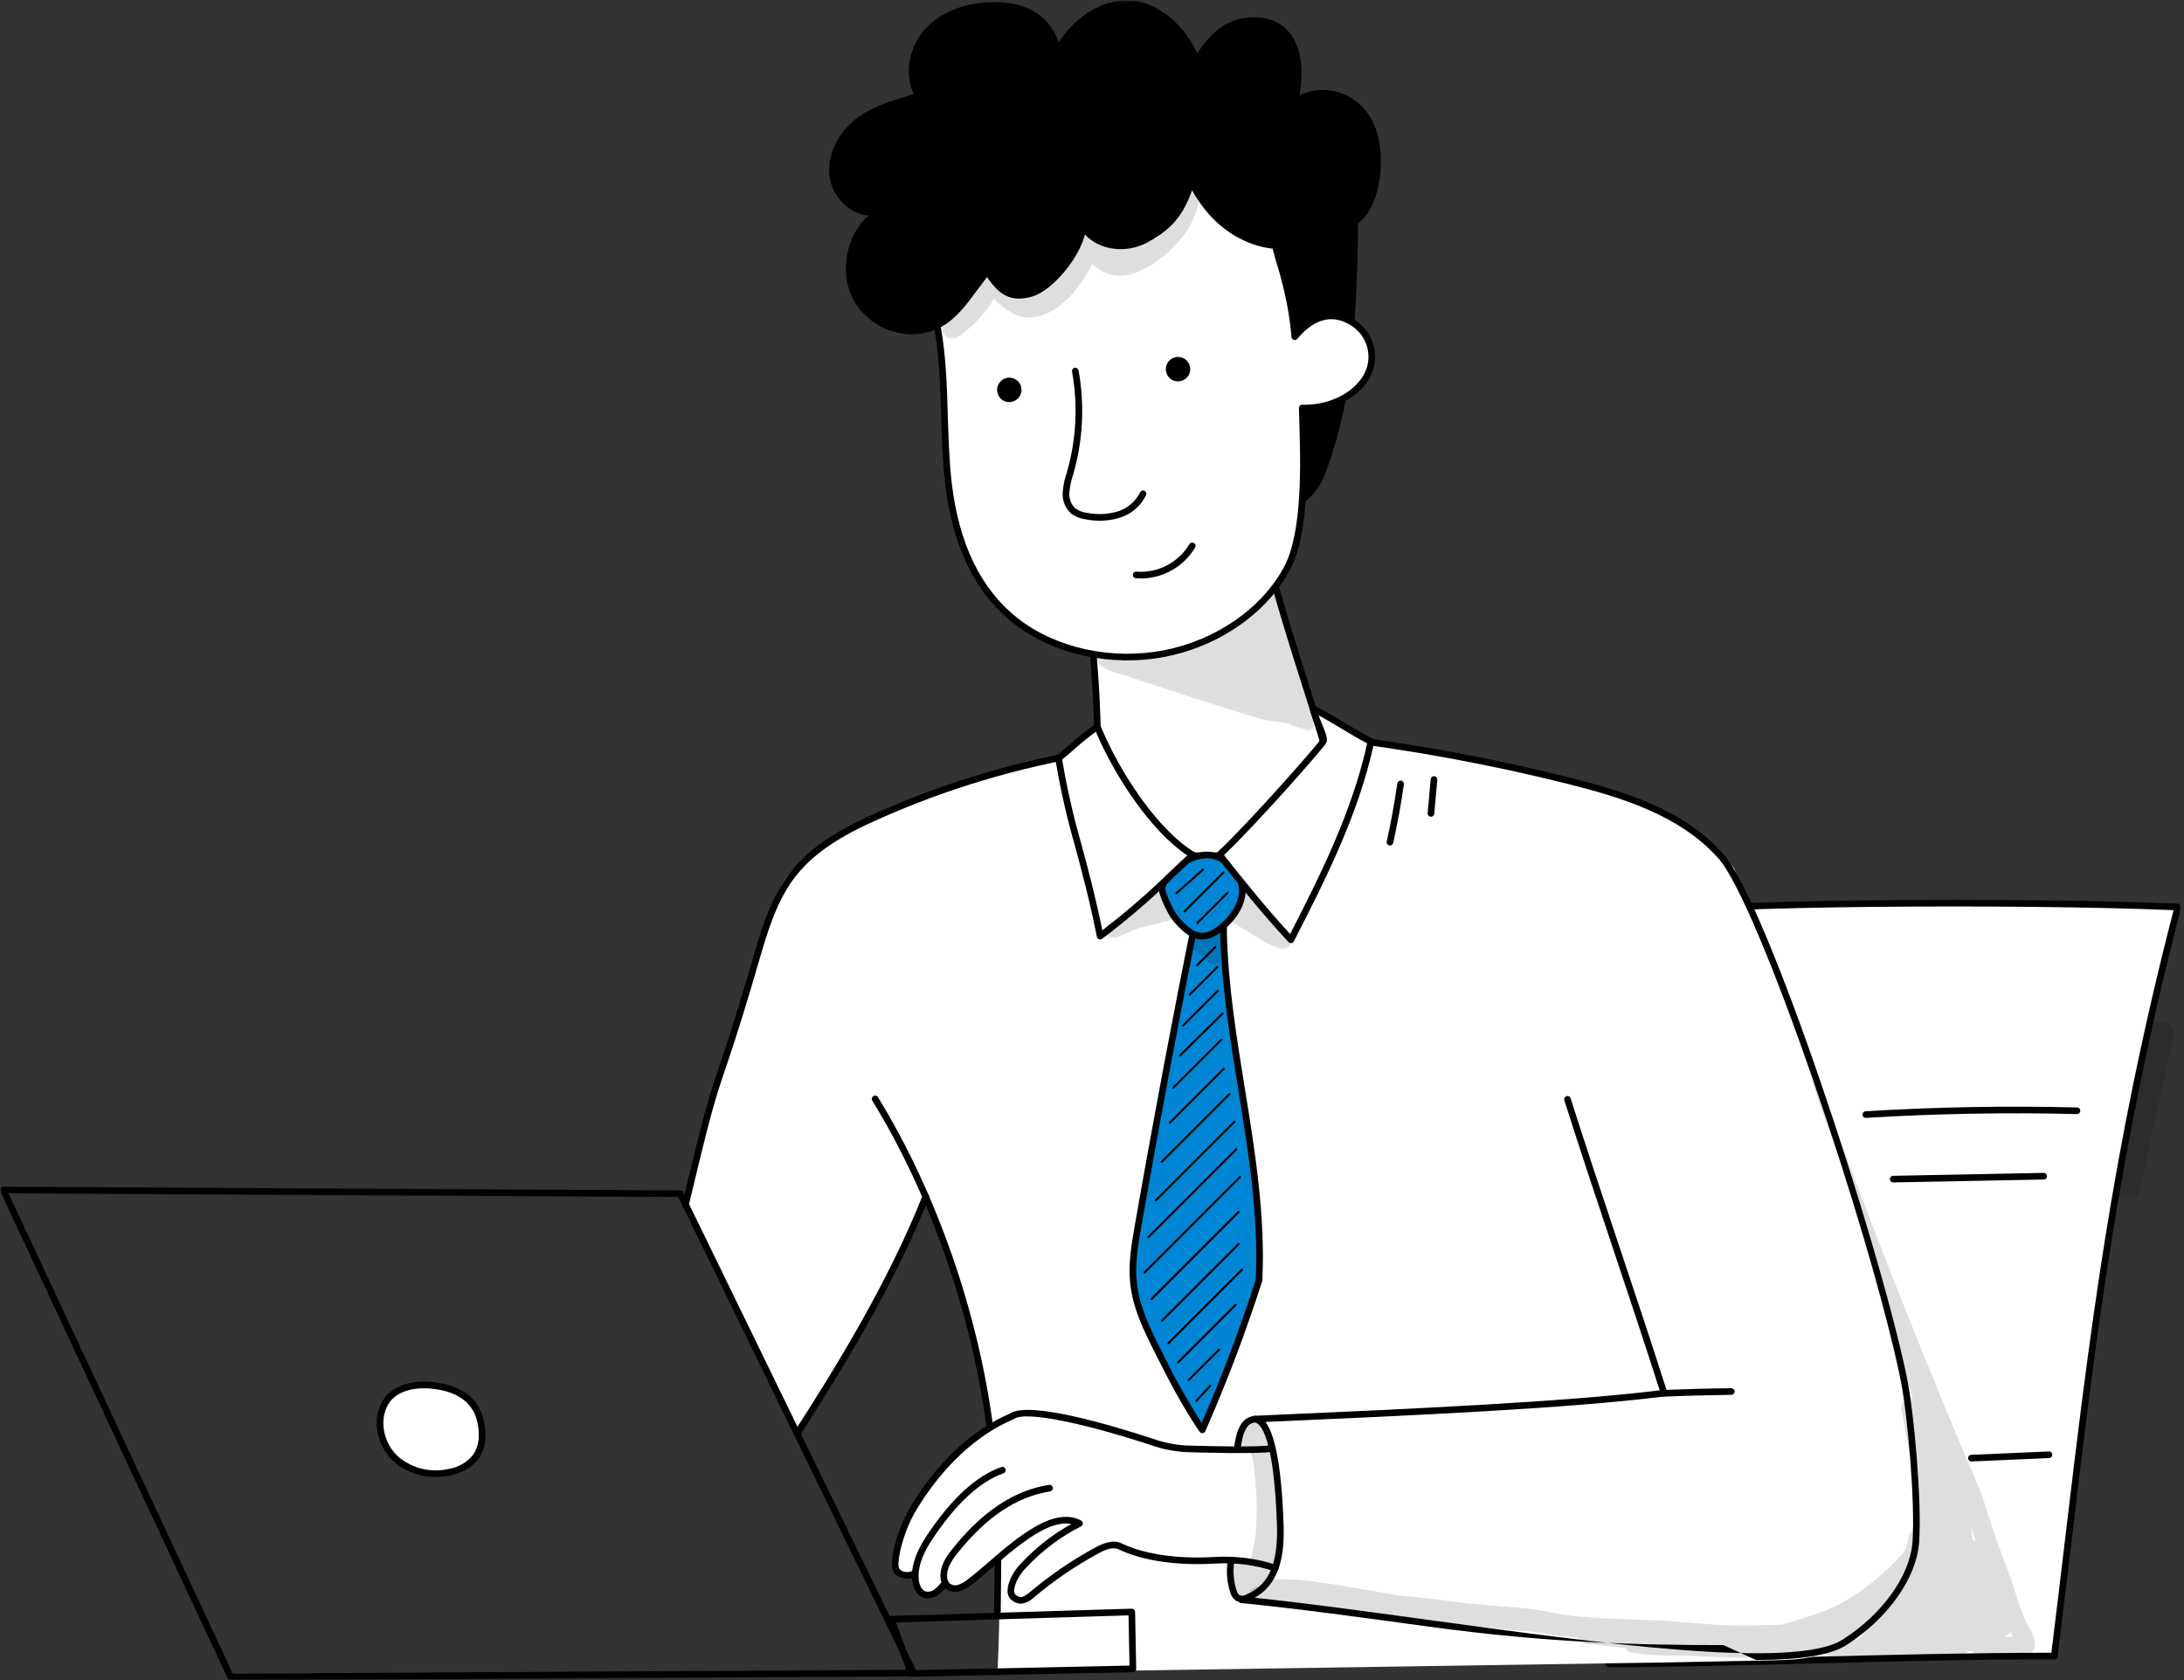<svg width="659" height="507" viewBox="0 0 659 507" fill="none" xmlns="http://www.w3.org/2000/svg">
<rect x="0" y="0" width="659" height="507" fill="#333333" stroke="none"/>
<mask id="mask0_0_143" style="mask-type:luminance" maskUnits="userSpaceOnUse" x="0" y="0" width="659" height="507">
<path d="M658.145 0.076H0V507H658.145V0.076Z" fill="white"/>
</mask>
<g mask="url(#mask0_0_143)">
<mask id="mask1_0_143" style="mask-type:luminance" maskUnits="userSpaceOnUse" x="0" y="0" width="659" height="507">
<path d="M658.145 0.076H0V507H658.145V0.076Z" fill="white"/>
</mask>
<g mask="url(#mask1_0_143)">
<path d="M485.375 502.031C522.789 502.031 572.761 499.669 619.875 499.669C629.717 419.836 635.045 358.692 657.142 273.669C610.247 271.587 509.786 272.239 495.507 275.969C492.647 352.407 489.794 427.622 485.37 502.025" fill="white"/>
<path d="M485.375 503.031C485.239 503.031 485.104 503.004 484.978 502.95C484.853 502.896 484.74 502.817 484.646 502.718C484.553 502.618 484.48 502.501 484.434 502.373C484.387 502.245 484.367 502.108 484.375 501.972C488.897 425.915 491.875 346.236 494.51 275.938C494.518 275.723 494.595 275.517 494.73 275.349C494.864 275.182 495.049 275.062 495.257 275.008C509.899 271.179 611.72 270.654 657.189 272.675C657.338 272.682 657.483 272.721 657.614 272.791C657.746 272.862 657.86 272.96 657.948 273.08C658.036 273.199 658.097 273.337 658.125 273.483C658.154 273.629 658.149 273.78 658.112 273.924C639.153 346.87 632.512 402.518 624.83 466.957C623.563 477.553 622.242 488.498 620.867 499.793C620.837 500.035 620.719 500.257 620.537 500.418C620.355 500.579 620.12 500.669 619.876 500.669C594.976 500.669 569.589 501.321 545.039 501.953C523.429 502.507 503.015 503.032 485.374 503.032M496.48 276.773C493.869 346.573 490.906 425.544 486.433 501.031C503.806 501.012 523.822 500.497 544.988 499.955C569.258 499.33 594.347 498.686 618.988 498.671C620.337 487.704 621.622 477.054 622.841 466.721C630.492 402.565 637.108 347.105 655.862 274.621C610.62 272.698 513.167 273.171 496.475 276.776" fill="black"/>
<path d="M300.959 504.673C303.441 456.526 298.697 405.432 279.444 361.236C268.391 385.755 255.418 409.362 240.644 431.836C235.915 423.763 231.729 415.251 227.544 406.741C226.47 404.557 225.395 402.373 224.32 400.188C218.428 388.223 212.539 376.25 207.184 364.034C214.373 334.962 222.314 306.077 231.537 277.605C232.656 273.632 234.26 269.813 236.313 266.233C240.85 259.009 248.62 254.533 256.251 250.715C277.112 240.238 299.297 232.635 322.2 228.115C324.326 224.774 327.353 222.102 330.932 220.408C334.043 232.298 341.432 242.674 350.016 251.462C353.957 255.501 359.165 259.552 364.509 258.978C379.09 253.978 387.409 238.898 399.636 229.503C403.904 226.223 409.09 223.536 414.898 224.068C427.485 226.496 440.074 228.923 452.663 231.35C473.445 235.35 494.931 239.65 512.216 251.871C516.273 254.703 519.946 258.048 523.144 261.823C543.044 306.992 558.256 354.128 570.444 401.958C576.372 425.21 581.606 449.59 576.418 473.581C573.277 480.653 568.05 486.64 562.139 491.64C558.615 494.807 554.54 497.3 550.115 498.995C545.044 500.755 539.572 500.877 534.206 500.982C522.824 501.204 511.44 501.425 500.055 501.646L300.959 504.673Z" fill="white"/>
<path d="M300.84 429.185C287.319 437.784 277.03 450.623 271.582 465.693C270.852 467.716 270.206 469.917 270.782 471.993C270.925 472.542 271.179 473.057 271.527 473.506C271.875 473.955 272.311 474.329 272.807 474.605C273.304 474.881 273.851 475.053 274.416 475.111C274.982 475.169 275.553 475.112 276.095 474.943C275.853 476.104 276.057 477.314 276.666 478.332C277.274 479.35 278.243 480.102 279.381 480.439C280.518 480.775 281.74 480.672 282.805 480.15C283.87 479.627 284.699 478.723 285.129 477.618C285.51 478.264 286.092 478.766 286.787 479.048C287.482 479.33 288.25 479.375 288.973 479.177C290.409 478.742 291.729 477.99 292.836 476.977C295.896 474.556 298.955 472.138 302.014 469.724C305.965 466.6 309.953 463.46 314.47 461.236C316.932 460.023 319.556 459.084 321.77 457.466C324.046 455.775 325.76 453.438 326.687 450.759C327.615 448.08 327.714 445.184 326.97 442.448C325.513 437.614 321.46 434.053 317.37 431.086C315.244 429.544 312.948 428.045 310.342 427.733C306.52 427.279 302.801 429.461 300.837 429.187" fill="white"/>
<path d="M274.918 505.931C274.713 505.931 274.513 505.868 274.345 505.751C274.177 505.634 274.049 505.467 273.978 505.275L268.006 488.924C267.952 488.775 267.934 488.614 267.953 488.457C267.973 488.299 268.03 488.148 268.12 488.017C268.21 487.886 268.33 487.778 268.469 487.702C268.609 487.627 268.765 487.585 268.924 487.582L341.482 485.382C341.747 485.378 342.004 485.478 342.197 485.66C342.388 485.844 342.498 486.095 342.505 486.36L342.834 503.516C342.837 503.648 342.813 503.779 342.765 503.902C342.717 504.024 342.645 504.136 342.553 504.231C342.462 504.326 342.352 504.402 342.231 504.454C342.11 504.506 341.98 504.534 341.848 504.536L274.933 505.936L274.918 505.931ZM270.364 489.549L275.613 503.923L340.813 502.551L340.523 487.401L270.364 489.549Z" fill="black"/>
<path d="M326.94 172.275C330.321 194.889 331.741 217.754 331.186 240.613C330.981 242.515 331.246 244.437 331.957 246.213C332.981 247.893 334.453 249.254 336.208 250.144C347.746 257.144 361.976 260.344 375.03 256.911C388.084 253.478 399.454 242.766 400.664 228.278C395.154 209.714 385.941 183.826 378.822 154.044C362.833 161.126 346.094 166.51 326.939 172.271" fill="white"/>
<path d="M364.055 259.297C354.022 259.162 344.215 256.295 335.69 251.002C333.772 250.021 332.169 248.518 331.065 246.668C330.274 244.745 329.972 242.657 330.186 240.589C330.736 217.787 329.319 194.98 325.952 172.422C325.917 172.184 325.968 171.942 326.096 171.739C326.225 171.536 326.422 171.386 326.652 171.317C347.252 165.117 363.104 159.917 378.415 153.136C378.549 153.076 378.695 153.047 378.842 153.05C378.988 153.053 379.133 153.088 379.264 153.153C379.396 153.218 379.512 153.311 379.603 153.426C379.695 153.541 379.76 153.674 379.794 153.817C384.831 174.885 391.022 194.34 396.001 209.973C398.066 216.457 400.015 222.58 401.624 228C401.659 228.118 401.672 228.243 401.661 228.366C400.507 242.181 389.903 254.041 375.285 257.88C371.618 258.833 367.843 259.31 364.054 259.298M328.054 172.984C331.347 195.377 332.728 218.01 332.183 240.637C331.991 242.376 332.219 244.136 332.847 245.769C333.795 247.274 335.135 248.492 336.722 249.295C348.892 256.677 362.763 259.105 374.775 255.948C386.213 252.948 398.31 243.263 399.65 228.386C398.059 223.032 396.131 216.98 394.093 210.578C389.2 195.203 383.131 176.137 378.128 155.445C363.266 161.945 347.84 167.02 328.054 172.984Z" fill="black"/>
<path d="M520.023 496.367C494.77 496.367 467.323 495.757 430.892 490.767C410.376 487.958 390.999 485.305 374.592 483.69C374.461 483.677 374.334 483.638 374.219 483.576C374.103 483.514 374.001 483.429 373.917 483.328C373.834 483.226 373.772 483.109 373.734 482.983C373.696 482.857 373.683 482.725 373.697 482.594C373.71 482.464 373.748 482.337 373.811 482.221C373.873 482.105 373.957 482.003 374.059 481.92C374.161 481.837 374.278 481.774 374.403 481.736C374.529 481.698 374.661 481.686 374.792 481.699C391.228 483.319 410.624 485.975 431.16 488.786C482.945 495.875 541.642 503.912 556.045 494.686C568.101 486.962 576.359 475.378 577.084 465.174C577.916 453.465 575.622 426.525 573.365 415.71C563.991 370.777 530.739 272.769 518.527 259.017C506.84 245.858 488.908 240.504 473.019 236.517C449.376 230.593 425.379 226.187 401.174 223.327C396.254 239.183 386.071 252.885 372.308 262.169C368.899 264.478 364.821 262.498 361.224 260.754C360.543 260.425 359.874 260.1 359.23 259.814C358.359 259.574 357.474 259.39 356.58 259.265C350.518 258.206 337.909 256.005 331.786 246.707C328.511 241.738 327.615 235.44 329.119 227.967C307.191 231.576 285.813 237.967 265.503 246.987C256.625 250.899 246.678 256.009 240.189 264.245C234.356 271.652 231.596 281.13 229.158 289.491C215.258 337.201 219.276 315.473 207.789 363.813C207.762 363.944 207.71 364.069 207.634 364.18C207.558 364.29 207.461 364.385 207.348 364.457C207.235 364.529 207.109 364.578 206.976 364.601C206.844 364.623 206.709 364.619 206.578 364.588C206.448 364.557 206.325 364.5 206.217 364.421C206.109 364.341 206.018 364.241 205.949 364.125C205.881 364.01 205.836 363.882 205.818 363.749C205.8 363.616 205.809 363.481 205.844 363.352C217.338 314.978 213.33 336.674 227.244 288.933C229.731 280.397 232.549 270.72 238.624 263.009C245.381 254.426 255.599 249.17 264.702 245.158C285.618 235.869 307.656 229.347 330.258 225.758C330.42 225.732 330.586 225.747 330.741 225.8C330.897 225.854 331.036 225.945 331.148 226.065C331.26 226.186 331.34 226.332 331.382 226.491C331.424 226.649 331.426 226.816 331.388 226.976C329.594 234.529 330.288 240.796 333.46 245.608C339.107 254.184 351.143 256.285 356.929 257.295C357.987 257.426 359.029 257.657 360.043 257.986C360.709 258.279 361.397 258.613 362.1 258.955C365.365 260.539 368.738 262.174 371.193 260.514C384.808 251.319 394.815 237.688 399.508 221.944C399.575 221.719 399.719 221.526 399.915 221.398C400.111 221.27 400.347 221.215 400.579 221.244C425.151 224.109 449.512 228.562 473.508 234.576C489.688 238.634 507.961 244.103 520.024 257.687C533.209 272.534 566.733 374.111 575.324 415.3C577.606 426.228 579.924 453.468 579.08 465.313C578.314 476.124 569.697 488.313 557.129 496.367C552.114 499.578 542.477 500.857 529.836 500.857" fill="black"/>
<path d="M361.144 275.577C354.816 306.995 348.885 338.534 343.351 370.194C342.414 375.558 341.484 381.039 341.962 386.494C342.636 394.184 346.015 401.014 349.31 407.545C353.334 415.52 357.358 423.495 362.774 431.407C369.271 416.659 374.986 401.579 379.898 386.23C381.565 351.169 370.129 317.079 369.207 281.974C369.148 279.802 369.107 277.52 368.236 275.646C367.365 273.772 365.336 272.556 361.144 275.575" fill="#0086D5"/>
<path d="M362.777 432.409C362.614 432.409 362.454 432.369 362.31 432.293C362.167 432.216 362.044 432.106 361.952 431.972C356.5 424.009 352.393 415.872 348.422 408.003C345.257 401.726 341.669 394.617 340.967 386.584C340.467 380.893 341.479 375.119 342.367 370.023C347.877 338.5 353.867 306.658 360.167 275.38C360.217 275.132 360.36 274.913 360.567 274.767C362.893 273.088 364.891 272.454 366.517 272.876C367.105 273.043 367.648 273.341 368.104 273.748C368.56 274.155 368.917 274.66 369.15 275.226C369.946 277.324 370.306 279.563 370.209 281.805V281.949C370.621 297.538 373.157 313.208 375.609 328.358C378.667 347.234 381.827 366.753 380.9 386.278C380.896 386.365 380.88 386.451 380.854 386.534C375.929 401.917 370.2 417.032 363.692 431.816C363.62 431.979 363.506 432.12 363.362 432.224C363.217 432.328 363.047 432.392 362.87 432.409C362.838 432.409 362.807 432.409 362.777 432.409ZM362.047 276.165C355.778 307.3 349.821 338.991 344.337 370.365C343.468 375.341 342.482 380.981 342.958 386.408C343.629 394.061 347.121 400.987 350.206 407.095C353.888 414.75 358.023 422.179 362.589 429.342C368.753 415.196 374.199 400.748 378.908 386.054C379.808 366.777 376.67 347.41 373.637 328.68C371.172 313.462 368.622 297.726 368.21 282V281.856C368.299 279.889 368.003 277.923 367.336 276.07C367.225 275.773 367.048 275.505 366.818 275.287C366.589 275.068 366.313 274.905 366.011 274.808C365.342 274.635 364.127 274.74 362.053 276.165" fill="black"/>
<path d="M374.696 483.697C374.458 483.697 374.227 483.611 374.046 483.456C373.865 483.301 373.746 483.087 373.709 482.851C373.672 482.616 373.721 482.375 373.846 482.172C373.971 481.969 374.164 481.818 374.391 481.745C382.471 479.156 385.734 472.662 385.307 460.026C384.394 433.05 380.297 429.453 378.576 429.16C378.333 429.118 378.115 428.987 377.963 428.794C377.81 428.601 377.734 428.358 377.75 428.112C377.765 427.867 377.87 427.635 378.046 427.462C378.221 427.29 378.454 427.188 378.7 427.176L383.554 426.961C424.96 425.133 471.816 423.061 500.798 419.506C495.898 404.193 491.222 390.206 486.693 376.66C481.976 362.56 477.1 347.971 472.019 332.018C471.977 331.892 471.96 331.759 471.97 331.627C471.979 331.494 472.015 331.365 472.075 331.247C472.135 331.128 472.218 331.023 472.319 330.937C472.421 330.851 472.538 330.786 472.664 330.746C472.791 330.706 472.924 330.691 473.056 330.703C473.189 330.715 473.317 330.753 473.434 330.815C473.552 330.877 473.656 330.962 473.74 331.065C473.824 331.167 473.887 331.286 473.925 331.413C478.999 347.351 483.875 361.928 488.589 376.028C493.233 389.911 498.036 404.268 503.07 420.043C503.115 420.183 503.129 420.331 503.111 420.477C503.092 420.623 503.041 420.763 502.962 420.887C502.883 421.012 502.778 421.117 502.654 421.195C502.529 421.274 502.389 421.324 502.243 421.343C473.285 425.004 425.661 427.107 383.643 428.962L381.835 429.043C384.046 431.923 386.613 439.495 387.306 459.965C387.614 469.065 386.493 479.971 375.006 483.654C374.908 483.687 374.805 483.703 374.701 483.703" fill="black"/>
<path d="M69.607 506.999C69.417 506.999 69.231 506.944 69.071 506.842C68.91 506.74 68.783 506.595 68.702 506.423L0.1 359.485C0.029 359.333 -0.003 359.166 0.008 358.998C0.019 358.831 0.071 358.669 0.161 358.527C0.251 358.386 0.374 358.269 0.521 358.187C0.668 358.106 0.832 358.063 1 358.062L205.288 359.182C205.474 359.183 205.657 359.236 205.814 359.335C205.972 359.434 206.099 359.575 206.181 359.743L276.6 504.364C276.674 504.516 276.708 504.684 276.699 504.853C276.69 505.021 276.639 505.185 276.55 505.329C276.461 505.472 276.337 505.591 276.189 505.673C276.042 505.756 275.876 505.8 275.707 505.801L69.607 507.001V506.999ZM2.574 360.07L70.242 504.996L274.108 503.812L204.661 361.178L2.574 360.07Z" fill="black"/>
<path d="M130.217 417.991C124.417 417.422 118.081 418.972 115.717 424.299C113.353 429.626 115.165 436.299 119.47 440.227C123.775 444.155 130.137 445.42 135.821 444.141C138.891 443.45 141.934 441.962 143.701 439.355C144.885 437.503 145.498 435.344 145.463 433.147C145.512 425.975 142.242 419.168 130.215 417.99" fill="white"/>
<path d="M131.471 445.626C126.816 445.693 122.302 444.033 118.798 440.968C114.027 436.614 112.348 429.432 114.806 423.895C117.046 418.843 122.842 416.269 130.315 416.995C143.745 418.313 146.509 426.51 146.463 433.153C146.503 435.55 145.831 437.904 144.53 439.918C142.356 443.125 138.715 444.518 136.042 445.118C134.541 445.453 133.009 445.624 131.471 445.626ZM128.035 418.883C124.575 418.883 118.854 419.693 116.635 424.701C114.517 429.477 115.993 435.695 120.147 439.487C122.248 441.279 124.744 442.546 127.43 443.186C130.116 443.826 132.915 443.819 135.598 443.166C138.484 442.673 141.079 441.114 142.87 438.798C143.939 437.107 144.491 435.141 144.459 433.141C144.518 424.687 139.69 419.926 130.114 418.987C129.621 418.938 128.896 418.887 128.03 418.887" fill="black"/>
<path d="M369.161 259.51C366.381 257.487 362.633 257.658 359.629 258.902C355.207 260.732 351.473 263.329 350.648 268.044C350.438 269.25 352.764 274.284 353.962 276.102C355.38 278.257 358.979 282.188 362.096 282.442C364.756 282.659 367.231 281.083 369.222 279.306C372.822 276.09 375.767 271.316 374.622 266.626C373.931 263.81 371.922 261.513 369.165 259.51" fill="#0086D5"/>
<path d="M362.606 283.462C362.406 283.462 362.213 283.455 362.015 283.438C358.184 283.126 354.301 278.433 353.127 276.651C352.175 275.206 349.357 269.635 349.667 267.87C350.667 262.145 355.614 259.482 359.248 257.977C363.043 256.408 366.969 256.677 369.748 258.699C372.986 261.054 374.897 263.57 375.588 266.386C376.667 270.793 374.536 275.901 369.888 280.05C367.321 282.342 364.932 283.462 362.606 283.462ZM364.153 258.982C362.731 258.993 361.325 259.279 360.012 259.824C354.86 261.957 352.276 264.546 351.634 268.214C351.563 269.066 353.513 273.6 354.799 275.55C356.283 277.805 359.655 281.239 362.179 281.444C364.124 281.612 366.203 280.661 368.556 278.559C370.089 277.192 374.984 272.309 373.649 266.859C373.075 264.521 371.416 262.378 368.575 260.314C367.281 259.409 365.732 258.942 364.153 258.979" fill="black"/>
<path d="M308.005 483.884C306.935 483.843 305.916 483.414 305.14 482.676C303 480.868 304.469 477.388 304.95 476.243C305.769 474.49 306.891 472.895 308.264 471.531C312.626 466.869 317.693 462.921 323.28 459.831C320.08 459.194 316.493 460.631 313.85 462.101C308.879 464.876 304.44 468.693 300.15 472.385C297.978 474.254 295.73 476.185 293.427 477.976C292.344 478.91 291.093 479.629 289.74 480.092C288.953 480.352 288.112 480.401 287.3 480.232C286.489 480.064 285.736 479.685 285.118 479.133C284.296 478.254 283.821 477.105 283.783 475.902C283.561 472.585 285.567 469.633 287.095 467.702C296.246 456.135 305.888 449.694 316.577 448.015C316.833 447.986 317.091 448.057 317.296 448.213C317.501 448.369 317.638 448.599 317.678 448.853C317.718 449.108 317.658 449.368 317.511 449.58C317.363 449.792 317.14 449.938 316.887 449.989C306.72 451.589 297.487 457.789 288.664 468.941C287.341 470.615 285.601 473.141 285.779 475.772C285.785 476.486 286.047 477.173 286.518 477.71C286.886 478.01 287.326 478.209 287.794 478.29C288.262 478.371 288.742 478.33 289.19 478.171C290.295 477.775 291.316 477.173 292.199 476.399C294.464 474.642 296.692 472.724 298.847 470.871C303.213 467.115 307.73 463.23 312.877 460.358C316.518 458.325 321.784 456.402 326.197 458.777C326.357 458.863 326.49 458.992 326.582 459.148C326.675 459.305 326.723 459.483 326.721 459.665C326.72 459.847 326.669 460.024 326.574 460.179C326.479 460.334 326.343 460.46 326.182 460.544C320.024 463.678 314.458 467.857 309.731 472.897C308.522 474.094 307.529 475.491 306.795 477.026C305.895 479.166 305.768 480.594 306.434 481.155C307.934 482.429 308.801 481.885 310.456 480.643L310.571 480.555C316.743 475.33 323.437 470.756 330.546 466.903C332.846 465.666 335.817 464.414 338.446 465.695C341.636 467.257 350.792 470.771 366.874 469.763C373.051 469.426 379.236 470.242 385.114 472.169C385.363 472.253 385.568 472.43 385.687 472.664C385.806 472.898 385.828 473.169 385.749 473.419C385.669 473.669 385.495 473.878 385.263 474.001C385.031 474.123 384.76 474.15 384.509 474.075C378.867 472.223 372.929 471.438 366.999 471.759C350.441 472.796 340.899 469.123 337.568 467.493C335.768 466.612 333.488 467.593 331.494 468.662C324.489 472.46 317.895 476.97 311.815 482.121L311.659 482.241C310.654 483.171 309.374 483.75 308.011 483.891" fill="black"/>
<path d="M279.976 482.269C279.551 482.271 279.129 482.207 278.724 482.081C276.379 481.344 275.371 478.74 275.207 476.549C274.814 471.261 277.638 466.349 279.795 463.11C287.075 452.192 294.595 445.305 302.137 442.638C302.387 442.55 302.662 442.564 302.901 442.679C303.141 442.793 303.325 442.998 303.413 443.248C303.501 443.498 303.487 443.773 303.372 444.012C303.258 444.252 303.053 444.436 302.803 444.524C295.672 447.043 288.492 453.668 281.457 464.224C279.463 467.214 276.857 471.731 277.201 476.404C277.311 477.871 277.931 479.74 279.324 480.177C279.754 480.278 280.201 480.284 280.634 480.194C281.067 480.105 281.475 479.923 281.83 479.66C282.696 479.023 283.459 478.256 284.092 477.386C284.173 477.278 284.274 477.188 284.391 477.12C284.507 477.052 284.636 477.009 284.77 476.992C284.903 476.976 285.039 476.986 285.168 477.023C285.298 477.061 285.418 477.123 285.523 477.208C285.627 477.293 285.714 477.398 285.777 477.517C285.84 477.636 285.878 477.767 285.889 477.901C285.901 478.035 285.885 478.17 285.843 478.298C285.8 478.426 285.733 478.544 285.644 478.645C284.885 479.677 283.968 480.584 282.928 481.332C282.056 481.926 281.03 482.254 279.975 482.274" fill="black"/>
<path d="M273.778 476.348C272.554 476.342 271.361 475.962 270.359 475.26C267.211 473.06 270.825 461.094 274.847 454.453C282.966 441.045 293.335 431.374 304.827 426.476C310.718 422.53 336.745 430.456 347.707 434.061C350.985 435.233 354.413 435.936 357.888 436.148C367.503 436.448 379.888 436.617 383.134 436.109C383.396 436.068 383.664 436.133 383.878 436.289C384.093 436.445 384.236 436.68 384.277 436.942C384.319 437.205 384.254 437.472 384.098 437.687C383.941 437.901 383.706 438.045 383.444 438.086C379.081 438.764 361.339 438.254 357.825 438.145C354.16 437.928 350.544 437.194 347.085 435.963C329.309 430.116 309.679 425.44 305.898 428.163C305.836 428.207 305.769 428.244 305.698 428.273C294.714 432.927 284.362 442.591 276.552 455.486C272.052 462.905 270.224 472.727 271.503 473.621C272.052 474.026 272.703 474.27 273.383 474.326C274.064 474.382 274.746 474.248 275.354 473.938C275.467 473.867 275.593 473.82 275.724 473.799C275.856 473.777 275.99 473.782 276.12 473.814C276.249 473.845 276.371 473.902 276.478 473.981C276.585 474.06 276.676 474.16 276.744 474.274C276.812 474.388 276.856 474.515 276.875 474.647C276.893 474.779 276.885 474.913 276.851 475.042C276.817 475.171 276.757 475.291 276.676 475.397C276.595 475.502 276.493 475.59 276.377 475.656C275.588 476.116 274.69 476.355 273.777 476.347" fill="black"/>
<path d="M331.132 219.306C336.532 232.555 348.132 250.897 359.924 257.976C353.508 263.586 345.455 272.416 331.957 282.46C327.206 258.66 322.273 247.338 319.411 228.737C322.505 226.437 327.279 221.622 331.132 219.306Z" fill="white"/>
<path d="M331.957 283.461C331.726 283.461 331.503 283.382 331.324 283.236C331.145 283.09 331.022 282.887 330.976 282.661C328.76 271.561 326.464 263.028 324.436 255.499C321.909 246.757 319.901 237.873 318.423 228.894C318.395 228.714 318.417 228.53 318.486 228.361C318.554 228.193 318.668 228.046 318.813 227.937C319.965 227.083 321.383 225.843 322.884 224.537C325.295 222.306 327.881 220.272 330.618 218.456C330.742 218.382 330.88 218.335 331.023 218.319C331.166 218.303 331.311 218.319 331.448 218.364C331.585 218.41 331.71 218.484 331.815 218.582C331.921 218.681 332.003 218.801 332.058 218.934C337.734 232.856 349.307 250.444 360.44 257.126C360.575 257.207 360.688 257.319 360.772 257.452C360.855 257.586 360.906 257.737 360.92 257.893C360.934 258.05 360.911 258.208 360.853 258.354C360.794 258.5 360.702 258.63 360.584 258.734C358.705 260.376 356.714 262.273 354.405 264.466C347.532 271.194 340.233 277.474 332.554 283.266C332.381 283.396 332.17 283.466 331.954 283.466M320.49 229.172C321.957 237.877 323.92 246.491 326.369 254.972C328.307 262.172 330.493 270.298 332.624 280.706C339.768 275.215 346.58 269.305 353.024 263.006C354.945 261.178 356.65 259.555 358.264 258.106C347.416 250.931 336.418 234.351 330.664 220.787C328.412 222.412 326.252 224.163 324.197 226.031C322.865 227.195 321.597 228.303 320.488 229.167" fill="black"/>
<path d="M367.975 257.913C374.701 266.386 381.426 274.862 389.519 283.559C399.31 264.443 409.213 244.732 413.669 223.723C409.479 221.78 400.369 215.758 396.176 213.815C397.394 218.281 399.876 222.315 399.285 223.723C398.904 224.623 378.461 248.068 367.975 257.913Z" fill="white"/>
<path d="M389.518 284.56C389.381 284.56 389.245 284.531 389.119 284.476C388.993 284.421 388.879 284.341 388.786 284.24C380.657 275.506 373.812 266.879 367.186 258.54C367.03 258.343 366.954 258.095 366.973 257.845C366.991 257.595 367.103 257.361 367.286 257.19C377.765 247.353 397.166 225.06 398.369 223.305C398.489 222.766 397.7 220.833 397.122 219.415C396.376 217.678 395.736 215.897 395.206 214.083C395.154 213.898 395.157 213.702 395.213 213.518C395.27 213.335 395.378 213.171 395.525 213.048C395.672 212.924 395.851 212.845 396.042 212.821C396.232 212.796 396.426 212.827 396.599 212.91C398.742 213.903 402.146 215.941 405.438 217.91C408.686 219.855 412.044 221.866 414.092 222.815C414.298 222.91 414.465 223.072 414.567 223.274C414.668 223.477 414.698 223.708 414.651 223.93C410.029 245.715 399.606 266.061 390.411 284.013C390.338 284.156 390.231 284.279 390.1 284.372C389.969 284.465 389.818 284.525 389.659 284.547C389.614 284.554 389.568 284.557 389.522 284.557M369.33 258.008C375.485 265.761 381.859 273.756 389.285 281.829C398.148 264.514 407.993 245.011 412.53 224.28C410.387 223.206 407.356 221.391 404.411 219.626C402.117 218.252 399.767 216.844 397.863 215.804C398.224 216.804 398.615 217.761 398.978 218.652C400.025 221.217 400.718 222.91 400.208 224.111C399.678 225.363 379.808 248 369.33 258.011" fill="black"/>
<path d="M298.694 431.778C298.451 431.778 298.217 431.689 298.034 431.529C297.852 431.369 297.734 431.148 297.703 430.907C293.242 396.537 280.681 360.541 263.245 332.149C263.167 332.037 263.112 331.911 263.085 331.777C263.057 331.644 263.057 331.506 263.085 331.373C263.113 331.239 263.167 331.113 263.245 331.001C263.324 330.89 263.424 330.795 263.54 330.724C263.656 330.653 263.785 330.606 263.92 330.586C264.055 330.566 264.192 330.574 264.324 330.61C264.456 330.645 264.578 330.707 264.685 330.792C264.792 330.876 264.88 330.982 264.945 331.102C282.526 359.725 295.186 396.009 299.684 430.651C299.701 430.781 299.692 430.914 299.658 431.04C299.623 431.167 299.564 431.286 299.484 431.39C299.404 431.494 299.304 431.581 299.19 431.647C299.076 431.712 298.95 431.754 298.82 431.771C298.777 431.776 298.734 431.778 298.691 431.778" fill="black"/>
<path d="M240.513 433.532C240.333 433.532 240.157 433.483 240.003 433.392C239.848 433.3 239.721 433.168 239.635 433.01C239.549 432.853 239.507 432.675 239.514 432.495C239.521 432.315 239.576 432.141 239.673 431.99C252.363 412.328 268.233 386.45 278.397 360.677C278.442 360.551 278.512 360.434 278.602 360.336C278.693 360.237 278.803 360.157 278.925 360.101C279.047 360.046 279.179 360.015 279.313 360.012C279.447 360.008 279.581 360.032 279.706 360.081C279.83 360.13 279.944 360.204 280.04 360.298C280.136 360.392 280.211 360.504 280.263 360.628C280.314 360.752 280.34 360.885 280.339 361.019C280.338 361.153 280.31 361.286 280.257 361.409C270.027 387.348 254.094 413.333 241.357 433.076C241.266 433.216 241.141 433.332 240.994 433.411C240.847 433.491 240.682 433.532 240.515 433.532" fill="black"/>
<path d="M300.96 487.235H300.95C300.819 487.234 300.689 487.207 300.568 487.155C300.447 487.104 300.337 487.029 300.245 486.935C300.153 486.842 300.08 486.731 300.031 486.609C299.982 486.487 299.958 486.356 299.959 486.225L300.118 470.275C300.12 470.011 300.227 469.759 300.414 469.574C300.601 469.388 300.854 469.284 301.118 469.284H301.128C301.259 469.285 301.389 469.312 301.51 469.364C301.631 469.415 301.741 469.49 301.833 469.584C301.925 469.677 301.998 469.788 302.047 469.91C302.096 470.032 302.12 470.163 302.119 470.294L301.96 486.244C301.958 486.508 301.851 486.76 301.664 486.945C301.477 487.131 301.224 487.235 300.96 487.235Z" fill="black"/>
<path d="M399.023 119.858C398.944 119.858 398.865 119.848 398.789 119.829C398.531 119.766 398.309 119.604 398.171 119.378C398.033 119.152 397.99 118.88 398.052 118.623C399.052 114.489 399.497 112.258 400.309 108.21C400.331 108.078 400.38 107.951 400.452 107.838C400.524 107.725 400.618 107.628 400.728 107.552C400.838 107.476 400.963 107.423 401.094 107.396C401.225 107.369 401.36 107.369 401.492 107.395C401.623 107.421 401.748 107.474 401.859 107.549C401.969 107.625 402.064 107.722 402.136 107.834C402.209 107.947 402.258 108.073 402.281 108.205C402.303 108.337 402.299 108.472 402.269 108.603C401.451 112.676 401.002 114.921 399.995 119.094C399.942 119.312 399.818 119.505 399.642 119.644C399.466 119.782 399.247 119.858 399.023 119.858Z" fill="black"/>
<path d="M501.321 421.43C501.056 421.435 500.799 421.335 500.608 421.152C500.416 420.968 500.306 420.716 500.3 420.451C500.294 420.186 500.394 419.929 500.578 419.738C500.762 419.546 501.014 419.435 501.279 419.43C508.279 419.13 515.379 418.944 522.388 418.859H522.398C522.663 418.857 522.918 418.961 523.107 419.148C523.296 419.334 523.402 419.588 523.404 419.853C523.406 420.118 523.302 420.373 523.115 420.562C522.929 420.75 522.675 420.857 522.41 420.859C515.423 420.944 508.344 421.135 501.364 421.43H501.32" fill="black"/>
<path d="M563.019 337.297C562.888 337.301 562.757 337.279 562.634 337.232C562.511 337.186 562.399 337.116 562.303 337.026C562.207 336.936 562.13 336.828 562.076 336.708C562.022 336.588 561.993 336.459 561.989 336.327C561.984 336.196 562.006 336.065 562.053 335.942C562.1 335.82 562.17 335.707 562.26 335.611C562.35 335.516 562.458 335.439 562.578 335.385C562.697 335.331 562.827 335.301 562.958 335.297C584.104 334.004 605.558 333.618 626.733 334.148C626.864 334.151 626.994 334.18 627.114 334.233C627.234 334.287 627.342 334.363 627.433 334.458C627.524 334.553 627.594 334.665 627.642 334.788C627.689 334.91 627.712 335.041 627.709 335.172C627.705 335.304 627.676 335.433 627.623 335.553C627.57 335.673 627.493 335.782 627.398 335.872C627.303 335.963 627.191 336.034 627.069 336.081C626.946 336.128 626.815 336.151 626.684 336.148C605.565 335.618 584.167 336.004 563.084 337.293H563.023" fill="black"/>
<path d="M571.259 356.774C570.994 356.776 570.738 356.674 570.549 356.488C570.36 356.302 570.252 356.049 570.249 355.784C570.246 355.519 570.349 355.263 570.535 355.074C570.721 354.884 570.974 354.776 571.239 354.774L616.655 353.893C616.786 353.89 616.917 353.914 617.039 353.961C617.161 354.009 617.273 354.081 617.368 354.172C617.462 354.263 617.538 354.372 617.591 354.492C617.644 354.612 617.672 354.742 617.675 354.873C617.677 355.005 617.654 355.135 617.606 355.257C617.558 355.38 617.486 355.491 617.395 355.586C617.304 355.681 617.196 355.757 617.075 355.809C616.955 355.862 616.825 355.89 616.694 355.893L571.278 356.772L571.259 356.774Z" fill="black"/>
<path d="M594.861 440.957C594.73 440.96 594.599 440.936 594.477 440.889C594.354 440.841 594.243 440.769 594.148 440.678C594.053 440.587 593.977 440.479 593.924 440.358C593.872 440.238 593.843 440.109 593.84 439.977C593.838 439.846 593.861 439.715 593.909 439.593C593.957 439.471 594.028 439.359 594.119 439.264C594.21 439.169 594.319 439.094 594.439 439.041C594.559 438.988 594.689 438.96 594.82 438.957L618.209 437.949C618.341 437.941 618.472 437.96 618.597 438.005C618.721 438.049 618.835 438.118 618.932 438.207C619.029 438.297 619.107 438.404 619.162 438.524C619.217 438.644 619.247 438.774 619.251 438.906C619.262 439.17 619.168 439.429 618.989 439.624C618.811 439.819 618.562 439.936 618.297 439.948L594.906 440.956H594.862" fill="black"/>
<path d="M419.409 255.102C419.335 255.102 419.261 255.094 419.189 255.078C418.931 255.02 418.706 254.862 418.564 254.638C418.422 254.414 418.374 254.143 418.432 253.885C419.725 248.121 420.797 242.235 421.617 236.385C421.654 236.122 421.794 235.885 422.006 235.725C422.217 235.565 422.484 235.496 422.747 235.533C423.01 235.57 423.247 235.71 423.407 235.921C423.567 236.133 423.636 236.4 423.599 236.663C422.772 242.563 421.688 248.504 420.385 254.319C420.335 254.541 420.211 254.739 420.034 254.881C419.857 255.023 419.636 255.1 419.409 255.1" fill="black"/>
<path d="M431.774 246.431C431.745 246.431 431.713 246.431 431.684 246.431C431.42 246.407 431.176 246.279 431.007 246.075C430.837 245.872 430.755 245.609 430.779 245.345L431.706 235.076C431.737 234.817 431.867 234.581 432.07 234.417C432.272 234.253 432.53 234.175 432.79 234.198C433.049 234.222 433.289 234.346 433.458 234.543C433.628 234.741 433.713 234.997 433.697 235.257L432.77 245.526C432.747 245.775 432.632 246.007 432.447 246.175C432.262 246.344 432.02 246.437 431.77 246.436" fill="black"/>
<path d="M373.312 438.378C373.278 438.378 373.241 438.378 373.212 438.378C373.081 438.364 372.954 438.325 372.839 438.262C372.723 438.2 372.621 438.115 372.538 438.013C372.456 437.91 372.394 437.793 372.357 437.667C372.319 437.541 372.307 437.409 372.321 437.278C372.455 435.996 372.674 434.724 372.977 433.471C373.266 432.047 373.833 430.695 374.646 429.491C375.108 428.824 375.715 428.269 376.421 427.869C377.127 427.468 377.914 427.232 378.724 427.178H378.749C378.88 427.176 379.011 427.201 379.133 427.249C379.255 427.298 379.366 427.37 379.46 427.462C379.554 427.554 379.629 427.663 379.68 427.784C379.732 427.905 379.759 428.034 379.761 428.166C379.763 428.297 379.738 428.427 379.689 428.549C379.641 428.671 379.568 428.782 379.477 428.876C379.385 428.97 379.275 429.045 379.155 429.097C379.034 429.149 378.904 429.176 378.773 429.178C378.268 429.224 377.779 429.383 377.343 429.643C376.907 429.902 376.534 430.256 376.252 430.678C375.597 431.667 375.144 432.776 374.917 433.941C374.636 435.108 374.432 436.293 374.307 437.487C374.282 437.733 374.167 437.962 373.984 438.128C373.8 438.294 373.562 438.386 373.314 438.387" fill="black"/>
<path d="M374.407 483.398C373.953 483.382 373.508 483.265 373.106 483.055C372.703 482.845 372.352 482.548 372.079 482.185C371.64 481.589 371.317 480.916 371.127 480.201C370.236 477.312 369.988 474.264 370.4 471.269C370.439 471.008 370.579 470.772 370.79 470.613C371 470.453 371.265 470.383 371.527 470.417C371.789 470.454 372.026 470.593 372.186 470.804C372.346 471.015 372.415 471.281 372.379 471.544C372.008 474.247 372.232 476.999 373.035 479.607C373.157 480.085 373.364 480.537 373.645 480.942C373.734 481.068 373.849 481.173 373.982 481.252C374.115 481.33 374.263 481.38 374.416 481.398C374.68 481.397 374.934 481.498 375.124 481.681C375.315 481.864 375.426 482.113 375.436 482.377C375.439 482.508 375.415 482.639 375.367 482.761C375.32 482.884 375.248 482.995 375.157 483.09C375.066 483.185 374.957 483.261 374.837 483.313C374.716 483.366 374.586 483.394 374.455 483.397L374.407 483.398Z" fill="black"/>
<path d="M408.566 49.041C409.14 68.156 408.631 87.288 407.041 106.346C406.036 118.201 403.498 129.877 399.49 141.08C397.638 146.151 395.956 148.755 391.029 152.218C389.906 147.618 384.652 146.171 383.081 141.676C381.146 136.149 383.911 130.487 379.591 126.055C371.526 117.876 365.214 108.139 361.039 97.439C357.752 88.871 356.031 79.546 358.757 70.609C360.321 65.745 363.092 61.358 366.813 57.857C370.533 54.356 375.081 51.855 380.03 50.59C388.169 48.564 401.178 44.985 408.566 49.041Z" fill="black"/>
<path d="M391.307 153.179C391.177 153.216 391.042 153.227 390.908 153.211C390.774 153.195 390.645 153.152 390.528 153.084C390.411 153.017 390.309 152.927 390.228 152.819C390.147 152.711 390.089 152.588 390.057 152.457C389.547 150.363 387.997 148.957 386.357 147.474C384.695 145.966 382.975 144.406 382.135 142.008C381.459 139.773 381.163 137.441 381.259 135.108C381.222 131.908 381.193 129.139 378.872 126.759C370.704 118.489 364.316 108.634 360.104 97.801C356.104 87.361 355.345 78.371 357.798 70.322C359.412 65.293 362.276 60.755 366.122 57.135C369.968 53.514 374.67 50.929 379.788 49.622L381.067 49.302C389.279 47.242 401.691 44.131 409.046 48.17C409.2 48.254 409.328 48.377 409.419 48.526C409.51 48.676 409.559 48.847 409.563 49.022C410.145 68.171 409.634 87.338 408.035 106.43C407.027 118.377 404.469 130.142 400.426 141.43C398.591 146.46 396.88 149.33 391.604 153.044C391.512 153.106 391.411 153.154 391.304 153.186M379.254 51.832C374.688 53.175 370.52 55.615 367.114 58.938C363.707 62.262 361.166 66.369 359.711 70.901C357.393 78.508 358.132 87.071 361.973 97.082C366.087 107.661 372.326 117.285 380.305 125.359C383.182 128.312 383.221 131.753 383.258 135.082C383.168 137.199 383.426 139.316 384.022 141.349C384.693 143.267 386.155 144.592 387.702 145.993C389.291 147.246 390.597 148.821 391.533 150.615C395.56 147.569 396.963 145.085 398.549 140.739C402.53 129.623 405.049 118.036 406.043 106.271C407.619 87.445 408.132 68.545 407.578 49.661C400.825 46.408 389.265 49.305 381.551 51.24L380.27 51.56C379.931 51.645 379.592 51.736 379.255 51.833" fill="black"/>
<path d="M282.956 99.214C285.631 114.54 284.393 130.302 286.177 145.75C287.961 161.198 293.322 177.068 306.584 187.42C318.259 196.532 335.53 200.286 351.47 197.172C367.41 194.058 381.606 184.172 388.37 171.453C394.725 159.5 393.224 135.284 392.943 123.109C400.23 123.343 407.91 120.163 411.643 114.714C413.502 112.115 414.261 108.888 413.755 105.734C413.25 102.579 411.521 99.751 408.943 97.863C403.455 93.973 397.066 94.036 390.681 101.599C389.976 91.625 387.101 82.151 385.803 77.793C382.281 65.962 379.883 48.064 370.848 43.937C365.733 41.599 355.381 40.269 349.578 39.486C339.553 38.134 326.778 45.926 316.603 47.129C306.428 48.332 296.603 54.443 289.017 60.51C279.941 67.765 280.964 87.747 282.965 99.21" fill="white"/>
<path d="M356.737 196.925C355.07 197.408 353.379 197.817 351.663 198.153C335.405 201.326 317.895 197.516 305.969 188.206C294.375 179.157 287.383 164.906 285.184 145.865C284.403 139.093 284.196 132.165 283.996 125.473C283.737 116.866 283.469 107.963 281.973 99.385C281.09 94.324 277.251 68.629 288.386 59.726C298.394 51.726 307.846 47.156 316.48 46.135C320.543 45.654 325.002 44.105 329.722 42.467C336.522 40.105 343.552 37.667 349.706 38.494L350.343 38.579C356.271 39.379 366.191 40.709 371.257 43.025C378.849 46.495 381.929 58.751 384.647 69.564C385.357 72.392 386.028 75.064 386.756 77.505L386.841 77.795C389.05 84.785 390.601 91.967 391.473 99.246C397.149 93.575 403.492 92.777 409.515 97.046C412.32 99.075 414.206 102.135 414.758 105.553C415.31 108.971 414.484 112.468 412.461 115.278C408.844 120.566 401.509 124.041 393.968 124.117C393.995 125.081 394.024 126.108 394.058 127.189C394.463 140.638 395.078 160.964 389.25 171.921C383.064 183.554 370.884 192.821 356.737 196.921M283.942 99.041C285.465 107.761 285.733 116.734 285.992 125.412C286.192 132.067 286.4 138.946 287.171 145.636C289.304 164.129 296.044 177.922 307.202 186.63C318.684 195.594 335.574 199.257 351.28 196.191C366.986 193.125 380.848 183.467 387.486 170.984C393.062 160.493 392.433 139.684 392.059 127.25C392.013 125.766 391.971 124.385 391.942 123.131C391.94 122.994 391.965 122.859 392.016 122.732C392.068 122.606 392.145 122.492 392.242 122.396C392.339 122.3 392.454 122.226 392.58 122.176C392.706 122.127 392.841 122.103 392.977 122.108C400.227 122.342 407.397 119.143 410.816 114.147C412.539 111.769 413.248 108.804 412.787 105.904C412.327 103.004 410.735 100.405 408.361 98.677C402.585 94.584 396.891 95.785 391.439 102.24C391.311 102.391 391.14 102.501 390.949 102.555C390.758 102.609 390.555 102.605 390.367 102.544C390.178 102.482 390.012 102.366 389.889 102.21C389.767 102.054 389.694 101.865 389.679 101.667C388.996 92.023 386.248 82.8 384.928 78.367L384.84 78.074C384.103 75.597 383.425 72.903 382.71 70.05C380.101 59.676 377.148 47.913 370.427 44.843C365.627 42.649 355.894 41.343 350.079 40.56L349.44 40.475C343.761 39.709 336.96 42.075 330.38 44.355C325.765 45.955 320.994 47.613 316.716 48.118C308.458 49.097 299.348 53.526 289.637 61.286C281.684 67.643 281.598 85.597 283.944 99.039" fill="black"/>
<path d="M326.769 68.209C326.469 75.245 317.664 86.673 311.18 88.52C304.696 90.367 301.675 87.759 297.89 81.885C292.948 88.13 289.497 94.219 283.919 97.557C275.395 102.662 263.066 98.943 258.324 89.836C253.582 80.729 257.341 67.987 266.124 63.385C260.143 65.994 252.777 60.769 251.462 54.085C250.147 47.401 253.762 40.507 259.005 36.539C264.248 32.571 270.836 31.048 277.142 28.964C273.55 22.902 275.248 14.534 279.895 9.412C284.542 4.29 291.488 2.035 298.261 1.665C302.712 1.426 307.334 1.958 311.276 4.186C313.344 5.357 315.118 6.982 316.465 8.94C317.812 10.898 318.697 13.136 319.051 15.486C323.548 7.146 332.028 0.565 341.226 1.106C350.424 1.647 358.999 11.265 360.986 18.577C364.342 12.535 369.186 7.197 375.858 6.377C389.104 4.749 394.051 15.392 390.698 30.815C397.072 26.127 408.017 27.284 413.142 36.857C416.956 43.985 416.327 56.522 412.117 63.379C407.907 70.236 390.239 78.59 375.601 71.601C367.467 67.718 362.801 61.278 359.521 55.033C356.854 62.327 354.848 67.377 345.784 72.252C339.17 75.808 330.324 74.495 326.768 68.208" fill="black"/>
<path d="M397.445 73.829C390.617 75.806 382.571 76.035 375.169 72.501C367.145 68.67 362.547 62.437 359.697 57.439C357.405 63.516 354.897 68.482 346.258 73.128C339.706 76.654 331.658 75.483 327.377 70.749C325.532 78.036 317.608 87.698 311.488 89.469L311.451 89.479C304.911 91.343 301.46 88.906 297.821 83.593C296.921 84.767 296.061 85.931 295.227 87.066C291.918 91.559 288.794 95.803 284.427 98.414C282.223 99.672 279.786 100.469 277.264 100.756C274.742 101.043 272.189 100.814 269.758 100.083C267.147 99.373 264.708 98.14 262.59 96.457C260.471 94.775 258.717 92.679 257.434 90.297C253.115 82.005 255.394 71.064 262.034 65.039C260.496 64.905 259.001 64.459 257.641 63.728C255.829 62.772 254.249 61.431 253.011 59.799C251.774 58.167 250.909 56.283 250.478 54.281C248.994 46.74 253.387 39.536 258.4 35.744C262.812 32.403 268.154 30.739 273.321 29.131C274.114 28.882 274.91 28.631 275.703 28.382C272.848 22.382 274.231 14.167 279.154 8.742C283.486 3.964 290.254 1.099 298.206 0.669C303.582 0.381 308.143 1.269 311.767 3.317C315.441 5.395 318.191 8.787 319.467 12.81C324.767 4.544 333.101 -0.38 341.279 0.11C349.879 0.62 358.171 8.588 361.224 16.187C365.278 9.703 370.144 6.067 375.724 5.387C381.215 4.711 385.676 6.068 388.631 9.306C392.357 13.375 393.568 20.241 392.108 28.775C395.412 27.155 399.171 26.719 402.758 27.54C405.165 28.105 407.42 29.189 409.366 30.715C411.311 32.241 412.901 34.173 414.023 36.377C417.952 43.72 417.462 56.577 412.966 63.895C410.716 67.558 404.781 71.695 397.445 73.825M359.241 54.075C359.311 54.055 359.383 54.043 359.456 54.038C359.649 54.026 359.841 54.07 360.01 54.164C360.179 54.258 360.317 54.399 360.408 54.57C363.008 59.536 367.461 66.608 376.034 70.701C389.856 77.301 407.149 69.554 411.261 62.855C415.361 56.181 415.837 44.013 412.261 37.328C411.272 35.379 409.871 33.668 408.154 32.316C406.437 30.963 404.446 30.002 402.319 29.497C400.435 29.052 398.478 29.011 396.577 29.376C394.677 29.742 392.875 30.507 391.291 31.62C391.127 31.741 390.931 31.809 390.727 31.816C390.524 31.822 390.323 31.766 390.152 31.656C389.981 31.545 389.848 31.385 389.771 31.197C389.693 31.008 389.675 30.801 389.719 30.602C391.659 21.673 390.751 14.586 387.164 10.652C384.628 7.872 380.864 6.769 375.977 7.37C370.547 8.036 365.798 11.97 361.859 19.062C361.763 19.236 361.616 19.378 361.439 19.468C361.262 19.559 361.062 19.594 360.864 19.57C360.667 19.547 360.481 19.464 360.33 19.334C360.179 19.204 360.071 19.032 360.019 18.84C358.219 12.212 350.172 2.64 341.165 2.104C333.065 1.626 324.727 7.065 319.931 15.968C319.831 16.154 319.675 16.304 319.486 16.396C319.296 16.488 319.082 16.517 318.874 16.48C318.666 16.443 318.475 16.341 318.329 16.189C318.183 16.037 318.088 15.843 318.059 15.634C317.721 13.437 316.891 11.345 315.631 9.515C314.372 7.684 312.715 6.161 310.784 5.06C307.497 3.205 303.304 2.4 298.318 2.668C290.892 3.068 284.61 5.704 280.632 10.089C275.971 15.226 274.839 23.123 278.001 28.458C278.077 28.587 278.123 28.731 278.137 28.88C278.15 29.028 278.129 29.178 278.077 29.318C278.024 29.458 277.941 29.585 277.833 29.688C277.726 29.792 277.596 29.87 277.454 29.917C276.28 30.305 275.097 30.674 273.915 31.042C268.685 32.672 263.741 34.212 259.607 37.342C255.087 40.759 251.119 47.204 252.44 53.898C252.81 55.608 253.55 57.217 254.608 58.61C255.666 60.004 257.017 61.148 258.565 61.964C259.642 62.586 260.845 62.954 262.085 63.042C263.326 63.13 264.569 62.935 265.723 62.472C265.959 62.375 266.223 62.372 266.461 62.464C266.7 62.555 266.894 62.734 267.004 62.964C267.115 63.194 267.133 63.458 267.055 63.701C266.978 63.944 266.81 64.148 266.587 64.272C258.326 68.599 254.741 80.801 259.205 89.372C260.363 91.513 261.944 93.396 263.852 94.906C265.76 96.417 267.956 97.524 270.305 98.16C272.474 98.816 274.753 99.025 277.005 98.773C279.257 98.522 281.434 97.816 283.405 96.698C287.424 94.292 290.294 90.398 293.618 85.882C294.723 84.382 295.866 82.829 297.103 81.262C297.202 81.137 297.329 81.037 297.474 80.971C297.62 80.905 297.779 80.874 297.938 80.882C298.097 80.89 298.252 80.936 298.39 81.016C298.528 81.096 298.645 81.208 298.731 81.343C302.375 87 305 89.243 310.904 87.556L310.936 87.549C317.052 85.777 325.498 74.749 325.771 68.165C325.779 67.948 325.858 67.739 325.996 67.571C326.134 67.403 326.323 67.285 326.535 67.235C326.747 67.184 326.969 67.203 327.169 67.289C327.368 67.376 327.535 67.524 327.643 67.713C331.052 73.751 339.543 74.478 345.311 71.369C354.24 66.569 356.061 61.585 358.584 54.689C358.638 54.542 358.725 54.409 358.84 54.302C358.954 54.195 359.092 54.116 359.243 54.072" fill="black"/>
<path d="M301.084 118.865C300.837 118.171 300.804 117.419 300.989 116.707C301.174 115.994 301.568 115.353 302.121 114.867C302.674 114.38 303.36 114.071 304.09 113.979C304.821 113.886 305.562 114.015 306.219 114.348C306.875 114.682 307.417 115.205 307.773 115.849C308.129 116.493 308.284 117.23 308.218 117.963C308.151 118.696 307.866 119.393 307.4 119.963C306.933 120.532 306.307 120.949 305.601 121.159C304.698 121.453 303.715 121.377 302.868 120.947C302.021 120.517 301.379 119.768 301.084 118.865Z" fill="black"/>
<path d="M351.993 112.612C351.746 111.918 351.713 111.166 351.898 110.454C352.083 109.741 352.477 109.1 353.03 108.614C353.583 108.127 354.269 107.818 354.999 107.726C355.73 107.633 356.471 107.762 357.128 108.096C357.784 108.429 358.326 108.952 358.682 109.596C359.038 110.24 359.193 110.977 359.127 111.71C359.06 112.443 358.775 113.14 358.309 113.71C357.842 114.279 357.216 114.696 356.51 114.906C355.607 115.2 354.624 115.124 353.777 114.694C352.93 114.264 352.288 113.515 351.993 112.612Z" fill="black"/>
<path d="M349.435 173.8C347.282 174.43 345.031 174.662 342.795 174.483C342.66 174.478 342.527 174.446 342.405 174.388C342.283 174.33 342.174 174.248 342.084 174.147C341.994 174.046 341.926 173.927 341.883 173.799C341.841 173.671 341.825 173.535 341.836 173.401C341.847 173.266 341.886 173.135 341.949 173.015C342.012 172.896 342.099 172.791 342.204 172.706C342.309 172.621 342.431 172.558 342.561 172.521C342.691 172.485 342.827 172.475 342.961 172.492C346.114 172.717 349.268 172.066 352.074 170.611C354.88 169.156 357.229 166.953 358.861 164.246C358.925 164.128 359.012 164.024 359.117 163.94C359.222 163.856 359.343 163.794 359.472 163.758C359.602 163.722 359.737 163.713 359.87 163.73C360.003 163.747 360.132 163.792 360.247 163.86C360.363 163.928 360.464 164.018 360.544 164.126C360.624 164.234 360.681 164.357 360.713 164.488C360.744 164.618 360.749 164.754 360.727 164.887C360.705 165.019 360.656 165.146 360.584 165.259C358.084 169.414 354.101 172.467 349.439 173.8" fill="black"/>
<path d="M337.275 156.401C334.161 157.229 330.901 157.34 327.738 156.726C326.113 156.543 324.563 155.943 323.238 154.986C322.34 154.182 321.64 153.181 321.194 152.062C320.748 150.942 320.567 149.735 320.666 148.534C320.802 146.646 321.176 144.783 321.779 142.989L322.016 142.169C324.789 132.387 325.288 122.1 323.474 112.095C323.433 111.837 323.494 111.573 323.645 111.36C323.796 111.146 324.025 111.001 324.282 110.954C324.539 110.907 324.804 110.962 325.021 111.109C325.238 111.255 325.388 111.48 325.441 111.736C327.311 122.043 326.798 132.641 323.941 142.719L323.702 143.551C323.147 145.182 322.799 146.877 322.666 148.595C322.586 149.487 322.71 150.385 323.027 151.222C323.345 152.06 323.848 152.814 324.499 153.429C325.56 154.16 326.787 154.616 328.069 154.754C331.153 155.366 334.34 155.203 337.345 154.281C338.787 153.824 340.121 153.079 341.266 152.091C342.411 151.103 343.343 149.893 344.007 148.534C344.122 148.305 344.32 148.129 344.561 148.042C344.802 147.955 345.067 147.963 345.301 148.066C345.536 148.168 345.722 148.357 345.822 148.593C345.922 148.829 345.927 149.094 345.837 149.334C345.07 150.952 343.978 152.395 342.628 153.571C341.277 154.747 339.699 155.632 337.991 156.17C337.754 156.251 337.513 156.326 337.271 156.397" fill="black"/>
<path d="M396.952 59.873C396.726 59.938 396.484 59.921 396.269 59.825C396.054 59.729 395.88 59.56 395.777 59.349C395.674 59.137 395.649 58.896 395.707 58.668C395.764 58.439 395.9 58.239 396.091 58.101C398.717 56.133 400.69 53.42 401.754 50.315C402.817 47.211 402.921 43.858 402.053 40.693C401.978 40.439 402.007 40.165 402.134 39.932C402.261 39.699 402.475 39.526 402.729 39.451C402.983 39.378 403.256 39.408 403.487 39.535C403.719 39.662 403.891 39.875 403.966 40.129C404.944 43.691 404.827 47.465 403.63 50.959C402.433 54.453 400.212 57.506 397.255 59.72C397.163 59.787 397.059 59.838 396.95 59.871" fill="black"/>
<g opacity="0.129">
<mask id="mask2_0_143" style="mask-type:luminance" maskUnits="userSpaceOnUse" x="284" y="55" width="79" height="48">
<path d="M362.267 55.59H284.228V102.167H362.267V55.59Z" fill="white"/>
</mask>
<g mask="url(#mask2_0_143)">
<path d="M359.121 55.68C358.467 56.851 357.769 57.996 357.042 59.123C356.993 59.357 356.898 59.723 356.666 60.548C356.274 61.688 355.813 62.804 355.285 63.889C353.568 66.995 351.297 69.761 348.585 72.05C348.273 71.654 347.827 71.385 347.331 71.296C346.835 71.206 346.324 71.302 345.893 71.564C345.747 71.645 345.593 71.718 345.441 71.791C345.37 71.818 345.287 71.847 345.175 71.891C343.372 72.496 341.532 72.987 339.667 73.358L340.275 73.268C338.337 73.506 336.378 73.506 334.44 73.268C334.306 73.248 334.04 73.214 333.796 73.18C333.307 73.06 332.793 73.101 332.329 73.297C332.208 73.27 332.085 73.252 331.961 73.241C331.937 73.207 331.9 73.158 331.834 73.075C331.814 73.036 331.792 72.999 331.773 72.96C331.775 72.746 331.759 72.532 331.727 72.321C331.645 71.936 331.483 71.573 331.249 71.256C331.016 70.939 330.718 70.675 330.375 70.482C330.032 70.29 329.651 70.172 329.259 70.139C328.867 70.105 328.472 70.155 328.101 70.286C326.576 70.737 325.973 72.486 326.176 73.978C325.986 74.526 325.767 75.063 325.522 75.589C324.431 77.563 323.138 79.43 321.857 81.289C321.613 81.648 320.9 82.553 320.791 82.722C320.732 82.795 320.674 82.866 320.615 82.937C319.115 84.704 315.981 87.737 312.815 89.004L312.769 89.021C312.007 89.243 311.226 89.393 310.436 89.468C310.221 89.468 309.95 89.468 309.711 89.441C309.594 89.412 309.474 89.39 309.362 89.353C309.079 89.253 308.803 89.146 308.53 89.026L308.313 88.906C308.213 88.845 308.113 88.777 308.013 88.713C307.128 88.791 306.237 88.648 305.421 88.298C304.549 88.15 303.733 87.773 303.054 87.207C302.68 86.886 302.343 86.524 302.049 86.128C302.007 86.074 301.966 86.016 301.922 85.96C301.866 85.917 301.812 85.871 301.761 85.823C301.617 85.684 301.473 85.545 301.331 85.406C300.375 84.473 299.536 83.427 298.831 82.292L298.76 82.302C298.27 82.411 297.816 82.643 297.44 82.975C297.063 83.307 296.777 83.729 296.608 84.202C296.503 84.631 296.365 85.052 296.196 85.461C296.147 85.578 296.096 85.69 296.04 85.805C296.023 85.839 295.986 85.905 295.923 86.044L295.933 86.032L295.884 86.132C295.237 87.001 294.764 88.004 294.076 88.848C293.81 89.18 293.524 89.5 293.244 89.819C293.168 89.904 293.078 90.004 292.988 90.109C292.951 90.148 292.915 90.19 292.871 90.238C291.423 91.835 289.836 93.299 288.129 94.616C286.994 95.67 285.31 96.295 284.59 97.708C283.014 100.646 286.908 103.631 289.39 101.398C293.053 98.839 296.231 95.649 298.776 91.976C299.186 91.366 299.569 90.739 299.918 90.092C301.938 92.312 304.402 94.083 307.149 95.292C311.307 96.705 315.856 95.124 319.249 92.586C321.577 90.886 323.627 88.835 325.326 86.507C326.966 84.363 328.39 82.061 329.577 79.637C330.819 80.845 332.281 81.803 333.884 82.461C336.124 83.308 338.575 83.423 340.884 82.79C340.784 82.824 340.677 82.863 340.596 82.89C340.825 82.844 341.052 82.79 341.279 82.734C344.14 81.865 346.825 80.497 349.21 78.693C352.802 76.203 355.881 73.046 358.281 69.393C359.763 67.072 360.845 64.519 361.481 61.84C361.581 61.169 361.52 61.762 361.425 62.113C361.718 61.113 361.925 60.087 362.118 59.063C362.316 58.475 362.313 57.838 362.111 57.252C361.92 56.65 361.499 56.148 360.939 55.856C360.38 55.564 359.727 55.505 359.124 55.693" fill="black"/>
</g>
</g>
<g opacity="0.129">
<mask id="mask3_0_143" style="mask-type:luminance" maskUnits="userSpaceOnUse" x="384" y="69" width="25" height="21">
<path d="M408.615 69.103H384.494V89.263H408.615V69.103Z" fill="white"/>
</mask>
<g mask="url(#mask3_0_143)">
<path d="M408.026 69.891C406.698 68.356 404.905 69.408 403.45 70.147C401.29 71.211 398.999 71.97 396.817 72.98C395.238 73.793 393.615 74.519 391.956 75.154L392.002 75.137C391.482 75.322 391.077 75.474 392.002 75.147C391.123 75.501 390.15 75.667 389.302 76.077C388.997 75.691 388.587 75.402 388.121 75.245C387.61 75.081 387.063 75.07 386.546 75.214C386.029 75.358 385.565 75.65 385.213 76.054C384.86 76.458 384.633 76.956 384.56 77.488C384.487 78.019 384.571 78.561 384.802 79.045C385.694 80.609 386.479 82.231 387.152 83.901C387.767 86.444 388.926 90.444 392.333 88.923C392.966 88.567 393.465 88.014 393.756 87.349C393.712 87.576 395.015 85.733 395.379 85.375C396.799 83.613 399.618 80.77 402.393 77.944C403.847 76.533 405.353 75.174 406.927 73.898C407.051 73.808 407.181 73.722 407.31 73.634C407.417 73.561 407.583 73.449 407.749 73.327C407.996 73.121 408.199 72.868 408.347 72.583C408.495 72.297 408.585 71.986 408.611 71.665C408.637 71.345 408.6 71.023 408.5 70.717C408.401 70.412 408.242 70.129 408.032 69.886" fill="black"/>
</g>
</g>
<g opacity="0.129">
<mask id="mask4_0_143" style="mask-type:luminance" maskUnits="userSpaceOnUse" x="329" y="178" width="68" height="43">
<path d="M396.693 178.278H329.995V220.482H396.693V178.278Z" fill="white"/>
</mask>
<g mask="url(#mask4_0_143)">
<path d="M395.786 215.497C394.915 212.935 394.036 210.37 393.304 207.761C391.683 202.29 390.25 196.774 389.004 191.215C387.459 187.147 385.99 183.047 384.816 178.852C384.798 178.788 384.784 178.723 384.773 178.657C384.739 178.42 384.783 178.308 384.761 178.289C384.502 178.023 379.824 182.54 379.824 182.54C377.177 185.015 374.399 187.346 371.502 189.522C367.233 192.618 362.422 194.887 357.318 196.211C350.768 198.094 343.942 198.835 337.141 198.4C334.181 198.3 331.718 198.049 329.993 197.824C330.342 198.569 330.789 199.264 331.321 199.891C333.598 202.566 336.834 202.922 339.662 203.857C342.903 204.928 346.143 205.995 349.382 207.057C355.944 209.209 362.511 211.357 369.098 213.434C372.165 214.405 375.243 215.349 378.332 216.265C381.304 217.195 384.373 217.779 387.479 218.005L386.62 217.968C386.888 218.012 387.154 218.051 387.425 218.083C387.787 218.106 388.147 218.149 388.504 218.21C389.339 218.571 390.176 218.923 391.027 219.25C391.816 219.536 392.624 219.768 393.445 219.943C393.75 220.234 394.141 220.418 394.559 220.469C394.977 220.519 395.401 220.434 395.766 220.224C397.601 219.119 396.21 217.015 395.783 215.495" fill="black"/>
</g>
</g>
<g opacity="0.129">
<mask id="mask5_0_143" style="mask-type:luminance" maskUnits="userSpaceOnUse" x="358" y="280" width="12" height="12">
<path d="M369.613 280.592H358.56V291.002H369.613V280.592Z" fill="white"/>
</mask>
<g mask="url(#mask5_0_143)">
<path d="M364.761 282.845C363.964 281.982 362.942 281.359 361.811 281.045C358.746 280.52 357.282 284.845 359.968 286.382C361.265 287.219 362.491 288.16 363.634 289.197C364.347 289.949 364.998 290.937 366.145 290.957C366.571 291.006 367.003 290.957 367.407 290.815C367.811 290.672 368.178 290.439 368.479 290.134C368.78 289.829 369.008 289.459 369.145 289.053C369.282 288.646 369.324 288.214 369.269 287.789C369.437 285.289 369.086 284.944 369.542 283.589C370.247 280.089 365.296 279.413 364.759 282.842" fill="black"/>
</g>
</g>
<g opacity="0.129">
<mask id="mask6_0_143" style="mask-type:luminance" maskUnits="userSpaceOnUse" x="370" y="268" width="20" height="19">
<path d="M389.633 268.895H370.874V286.418H389.633V268.895Z" fill="white"/>
</mask>
<g mask="url(#mask6_0_143)">
<path d="M388.381 281.532C387.664 280.353 386.187 279.724 385.262 278.701C383.309 276.982 381.527 275.078 379.942 273.015C379.408 272.3 378.851 271.6 378.38 270.841C378.212 270.414 377.955 270.029 377.625 269.712C377.294 269.394 376.9 269.151 376.467 269.001C375.984 268.878 375.476 268.899 375.005 269.063C374.534 269.226 374.121 269.523 373.818 269.918C373.514 270.313 373.333 270.789 373.297 271.286C373.261 271.783 373.371 272.28 373.614 272.715C373.885 273.137 374.173 273.552 374.458 273.964C374.24 273.854 374.002 273.792 373.758 273.783C371.037 273.314 369.736 277.161 372.123 278.52C374.981 280.101 377.751 281.82 380.518 283.555C382.45 284.735 384.515 285.683 386.67 286.379C389.452 286.855 390.787 282.943 388.378 281.532" fill="black"/>
</g>
</g>
<g opacity="0.129">
<mask id="mask7_0_143" style="mask-type:luminance" maskUnits="userSpaceOnUse" x="333" y="268" width="22" height="16">
<path d="M354.019 268.229H333.434V283.133H354.019V268.229Z" fill="white"/>
</mask>
<g mask="url(#mask7_0_143)">
<path d="M353.665 274.249C353.001 273.024 352.423 271.762 351.665 270.586C351.304 269.971 351.104 269.197 350.459 268.812C350.134 268.558 349.754 268.385 349.349 268.308C348.945 268.23 348.527 268.249 348.132 268.364C347.736 268.479 347.373 268.687 347.074 268.97C346.774 269.253 346.546 269.603 346.408 269.991C346.322 270.001 346.236 270.015 346.152 270.035C345.073 270.316 344.417 271.287 343.675 272.041C343.045 272.565 342.599 273.278 342.404 274.074L342.382 274.118C342.194 274.421 342.061 274.756 341.989 275.106C340.901 275.521 339.827 275.987 338.768 276.492C337.168 277.28 335.212 277.724 333.992 279.076C333.644 279.538 333.466 280.105 333.487 280.683C333.509 281.261 333.729 281.813 334.11 282.248C334.492 282.682 335.011 282.972 335.581 283.068C336.151 283.165 336.737 283.061 337.24 282.776C339.494 281.695 341.802 280.732 344.156 279.891C345.99 279.355 347.852 278.916 349.732 278.576C350.164 278.462 350.569 278.264 350.925 277.993C351.406 278.099 351.907 278.063 352.367 277.89C352.828 277.716 353.228 277.412 353.518 277.015C353.809 276.618 353.978 276.144 354.004 275.653C354.03 275.161 353.913 274.673 353.666 274.247" fill="black"/>
</g>
</g>
<g opacity="0.129">
<mask id="mask8_0_143" style="mask-type:luminance" maskUnits="userSpaceOnUse" x="370" y="427" width="17" height="56">
<path d="M386.133 427.478H370.554V482.245H386.133V427.478Z" fill="white"/>
</mask>
<g mask="url(#mask8_0_143)">
<path d="M385.297 443.953C385.146 441.113 384.58 438.31 383.618 435.634C382.988 433.755 382.16 431.949 381.148 430.246C380.482 429.16 379.806 427.92 378.466 427.61C377.836 427.447 377.173 427.473 376.558 427.685C375.943 427.896 375.404 428.284 375.008 428.799C374.612 429.315 374.376 429.935 374.329 430.584C374.283 431.232 374.428 431.88 374.747 432.447L374.764 432.476C374.425 433.408 373.702 434.321 373.864 435.334C373.909 435.676 374.037 436.001 374.237 436.283C374.436 436.564 374.701 436.792 375.009 436.948C375.317 437.103 375.658 437.181 376.003 437.174C376.348 437.168 376.686 437.078 376.988 436.911C377.552 438.621 378 440.367 378.33 442.138C378.752 446.279 379.187 450.428 379.194 454.596C379.131 457.488 379.157 460.396 378.889 463.272C378.41 466.416 377.713 469.524 376.802 472.572C376.734 472.465 376.673 472.352 376.602 472.247C376.011 471.547 375.543 470.602 374.616 470.319C371.739 468.991 369.169 472.867 371.416 475.068C371.599 475.268 371.843 475.549 372.009 475.746C372.06 475.822 372.109 475.9 372.158 475.98C372.168 476.019 372.185 476.058 372.192 476.097C372.209 476.415 372.197 476.735 372.155 477.051L372.162 477.005V477.088C372.123 477.3 372.101 477.516 372.096 477.732C372.023 478.305 372.131 478.887 372.404 479.396C372.631 479.81 372.984 480.141 373.412 480.342C373.639 481.005 374.108 481.559 374.725 481.892C375.342 482.226 376.061 482.315 376.741 482.142C377.895 481.859 378.441 480.717 379.264 479.965C380.767 478.357 382.055 476.562 383.095 474.623C384.955 470.493 385.984 466.038 386.124 461.511C386.204 455.645 385.927 449.779 385.294 443.947" fill="black"/>
</g>
</g>
<g opacity="0.129">
<mask id="mask9_0_143" style="mask-type:luminance" maskUnits="userSpaceOnUse" x="638" y="308" width="19" height="54">
<path d="M656.076 308.026H638.166V361.902H656.076V308.026Z" fill="white"/>
</mask>
<g mask="url(#mask9_0_143)">
<path d="M656.002 311.365C655.563 307.209 649.502 306.816 648.41 310.848C646.772 317.169 645.835 323.658 644.149 329.971C642.649 335.886 641.049 341.778 639.849 347.761C639.537 349.811 639.222 351.856 639.073 353.923C639.046 354.072 639.019 354.223 638.99 354.37C638.829 355.203 638.624 356.028 638.377 356.84L638.36 356.894C638.348 356.938 638.338 356.979 638.326 357.021L638.336 356.997C638.054 357.893 638.113 358.861 638.501 359.717C638.889 360.572 639.579 361.254 640.439 361.632C641.299 362.01 642.268 362.058 643.161 361.765C644.053 361.472 644.807 360.861 645.276 360.047C645.266 360.047 645.249 360.062 645.23 360.081C645.968 358.608 646.445 357.017 646.638 355.381C647.79 350.971 648.212 346.41 649.288 341.981C651.133 333.886 653.127 325.823 654.788 317.687C655.049 316.428 655.281 315.159 655.64 313.919C655.984 313.116 656.107 312.235 655.996 311.369" fill="black"/>
</g>
</g>
<g opacity="0.129">
<mask id="mask10_0_143" style="mask-type:luminance" maskUnits="userSpaceOnUse" x="376" y="324" width="239" height="177">
<path d="M614.225 324.098H376.958V500.877H614.225V324.098Z" fill="white"/>
</mask>
<g mask="url(#mask10_0_143)">
<path d="M610.387 487.176C609.103 484.018 608.2 480.724 607.136 477.488C605.747 473.425 604.125 469.447 602.719 465.388C600.762 459.936 599.405 455.419 597.982 450.963C589.306 430.805 581.031 410.477 572.931 390.08C564.253 368.221 555.992 346.202 547.966 324.097C547.531 324.324 547.187 324.694 546.994 325.145C546.8 325.596 546.768 326.1 546.904 326.572C550.767 339.052 556.026 351.044 560.426 363.341C565.658 379.296 570.485 395.405 574.339 411.756C575.196 415.129 576.186 418.465 577.184 421.798C576.687 421.726 576.179 421.778 575.707 421.949C575.235 422.121 574.812 422.406 574.477 422.78C574.141 423.154 573.904 423.605 573.784 424.093C573.665 424.581 573.669 425.091 573.794 425.578C576.247 438.72 578.316 447.768 578.663 460.397C578.722 462.366 578.753 464.336 578.773 466.303C578.442 466.433 578.134 466.613 577.858 466.837C577.548 467.04 577.28 467.302 577.07 467.608C577.563 465.619 578.015 463.622 578.427 461.617C578.099 461.586 577.769 461.628 577.459 461.739C577.149 461.849 576.867 462.027 576.633 462.259C575.991 462.842 575.991 463.726 575.798 464.509C575.063 467.115 575.207 467.015 574.041 468.809C574.012 468.851 573.982 468.887 573.951 468.929C573.873 469.029 573.778 469.144 573.675 469.261C570.177 473.036 566.34 476.481 562.212 479.555C555.564 484.294 551.628 485.815 544.326 488.192C542.108 488.909 539.877 489.592 537.626 490.192C532.875 490.251 528.094 490.602 523.347 490.468C515.735 490.268 508.163 489.404 500.568 488.916C489.515 488.528 477.174 488.333 468.76 486.7C461.497 484.892 454.003 484.906 446.599 484.135C439.959 483.525 437.65 483.105 431.739 482.373C427.529 481.914 421.345 481.353 419.82 481.036C413.626 480.001 401.339 477.736 399.086 477.58C395.165 476.95 391.205 476.587 387.235 476.494C386.054 476.587 384.78 476.194 383.677 476.694C383.222 476.865 382.823 477.156 382.521 477.536C382.219 477.917 382.027 478.372 381.964 478.854C381.203 478.81 380.44 478.764 379.675 478.717C379.308 478.701 378.943 478.782 378.618 478.954C375.873 480.003 376.744 484.237 379.675 484.206C385.516 484.432 391.342 484.961 397.129 485.79C400.419 486.298 403.716 486.783 407.029 487.13C408.471 487.137 410.045 487.779 411.429 487.242C411.951 487.049 412.39 486.681 412.671 486.2C413.252 486.327 413.832 486.453 414.413 486.578C423.957 488.604 431.632 488.855 439.398 490.078C446.98 491.035 454.598 491.637 462.206 492.287C463.922 492.592 471.143 493.805 476.333 494.164C476.473 494.703 476.79 495.179 477.234 495.516C477.677 495.853 478.221 496.031 478.778 496.021C482.7 496.321 486.597 496.834 490.509 497.221C491.59 499.19 493.389 498.607 495.685 499.09C500.7 499.624 505.744 499.507 510.779 499.659C515.972 499.849 521.16 500.259 526.361 500.167C530.768 500.126 535.151 499.596 539.534 499.159C543.229 498.847 547.043 498.8 550.55 497.5C550.53 497.893 550.591 498.286 550.727 498.656C550.864 499.025 551.074 499.363 551.346 499.648C551.617 499.933 551.943 500.161 552.305 500.316C552.667 500.472 553.056 500.552 553.45 500.553C554.497 500.602 555.832 500.575 557.289 500.499C557.318 500.628 557.37 500.748 557.411 500.872C559.078 500.701 560.746 500.54 562.416 500.389C572.639 499.469 582.847 499.022 593.109 498.976C593.289 498.783 593.453 498.576 593.6 498.356C594.037 498.364 594.472 498.294 594.884 498.149C595.199 498.511 595.598 498.791 596.046 498.964C600.497 498.947 604.946 498.918 609.392 498.759C610.551 498.718 611.709 498.668 612.865 498.61C613.299 498.328 613.653 497.938 613.891 497.478C614.129 497.018 614.244 496.504 614.224 495.987C614.024 494.24 613.024 492.675 612.286 491.104C611.612 489.813 610.966 488.504 610.386 487.172M564.614 490.252C562.562 492.685 562.366 492.968 560.846 494.611C560.002 494.645 559.157 494.672 558.313 494.687C557.69 494.735 557.065 494.742 556.441 494.707C560.235 492.395 563.732 489.627 566.854 486.466C567.337 486.044 567.818 485.603 568.296 485.143C567.103 486.871 565.865 488.569 564.613 490.253M595.193 464.617C595.056 463.377 594.918 462.136 594.778 460.895C594.983 461.537 595.186 462.181 595.398 462.821C595.657 463.621 595.923 464.421 596.198 465.221C595.9 464.963 595.559 464.76 595.19 464.621M604.766 493.842C605.546 493.61 606.211 493.096 606.635 492.402C606.879 492.89 607.128 493.381 607.399 493.893C606.459 493.866 605.593 493.851 604.766 493.842Z" fill="black"/>
</g>
</g>
<path d="M356.056 318.789C355.975 318.788 355.897 318.756 355.839 318.699C355.81 318.671 355.787 318.637 355.771 318.6C355.755 318.563 355.747 318.523 355.747 318.483C355.747 318.443 355.755 318.403 355.771 318.366C355.787 318.328 355.81 318.295 355.839 318.267L368.712 305.567C368.741 305.539 368.774 305.516 368.811 305.501C368.848 305.486 368.888 305.479 368.928 305.479C368.968 305.479 369.008 305.487 369.045 305.503C369.082 305.518 369.115 305.541 369.144 305.569C369.172 305.598 369.194 305.632 369.209 305.669C369.224 305.706 369.232 305.746 369.232 305.786C369.231 305.826 369.223 305.865 369.208 305.902C369.192 305.939 369.17 305.973 369.141 306.001L356.268 318.701C356.21 318.757 356.133 318.788 356.053 318.789" fill="black"/>
<path d="M356.998 309.721C356.937 309.721 356.878 309.704 356.827 309.67C356.776 309.637 356.737 309.589 356.714 309.533C356.69 309.477 356.684 309.415 356.696 309.356C356.708 309.296 356.738 309.242 356.781 309.199L367.223 298.757C367.251 298.728 367.285 298.706 367.322 298.69C367.359 298.675 367.399 298.667 367.439 298.667C367.479 298.667 367.519 298.674 367.557 298.69C367.594 298.705 367.627 298.728 367.656 298.756C367.684 298.784 367.707 298.818 367.723 298.855C367.738 298.892 367.746 298.932 367.746 298.972C367.746 299.012 367.738 299.052 367.723 299.089C367.708 299.127 367.685 299.16 367.657 299.189L357.215 309.633C357.157 309.69 357.079 309.721 356.998 309.721Z" fill="black"/>
<path d="M358.945 300.47C358.884 300.47 358.825 300.453 358.774 300.419C358.723 300.386 358.684 300.338 358.661 300.282C358.637 300.226 358.631 300.164 358.643 300.105C358.655 300.045 358.685 299.991 358.728 299.948L367.111 291.568C367.139 291.539 367.173 291.516 367.21 291.5C367.247 291.484 367.287 291.476 367.327 291.476C367.367 291.476 367.407 291.484 367.444 291.5C367.481 291.516 367.515 291.539 367.543 291.568C367.599 291.626 367.631 291.703 367.631 291.784C367.631 291.865 367.599 291.942 367.543 292L359.163 300.383C359.105 300.439 359.027 300.471 358.946 300.471" fill="black"/>
<path d="M361.149 291.606C361.088 291.606 361.029 291.589 360.978 291.555C360.927 291.522 360.888 291.474 360.865 291.418C360.841 291.362 360.835 291.3 360.847 291.241C360.859 291.181 360.889 291.126 360.932 291.084L366.467 285.552C366.495 285.523 366.529 285.5 366.566 285.484C366.603 285.468 366.643 285.46 366.683 285.46C366.723 285.46 366.763 285.468 366.8 285.484C366.837 285.5 366.871 285.523 366.899 285.552C366.955 285.609 366.987 285.687 366.987 285.768C366.987 285.849 366.955 285.926 366.899 285.984L361.366 291.519C361.308 291.575 361.23 291.606 361.149 291.606Z" fill="black"/>
<path d="M354.013 328.529C353.952 328.529 353.893 328.511 353.843 328.477C353.793 328.444 353.753 328.396 353.73 328.34C353.707 328.284 353.701 328.222 353.713 328.163C353.725 328.104 353.755 328.049 353.798 328.007L368.343 313.465C368.371 313.436 368.405 313.413 368.442 313.397C368.479 313.381 368.519 313.373 368.559 313.373C368.599 313.373 368.639 313.381 368.676 313.397C368.713 313.413 368.747 313.436 368.775 313.465C368.832 313.522 368.864 313.6 368.864 313.681C368.864 313.762 368.832 313.839 368.775 313.897L354.23 328.439C354.172 328.495 354.094 328.527 354.013 328.527" fill="black"/>
<path d="M352.976 339.079C352.915 339.079 352.856 339.062 352.805 339.028C352.754 338.995 352.715 338.947 352.692 338.891C352.668 338.835 352.662 338.773 352.674 338.714C352.686 338.654 352.716 338.6 352.759 338.557L369.034 322.28C369.092 322.224 369.17 322.192 369.251 322.192C369.332 322.192 369.41 322.224 369.468 322.28C369.525 322.338 369.557 322.416 369.557 322.497C369.557 322.578 369.525 322.656 369.468 322.714L353.195 338.991C353.135 339.046 353.058 339.077 352.976 339.079Z" fill="black"/>
<path d="M350.555 350.839C350.494 350.839 350.435 350.822 350.384 350.788C350.333 350.755 350.294 350.707 350.271 350.651C350.247 350.595 350.241 350.533 350.253 350.474C350.265 350.414 350.295 350.36 350.338 350.317L370.752 329.903C370.81 329.846 370.888 329.813 370.969 329.813C371.05 329.813 371.128 329.846 371.186 329.903C371.242 329.961 371.274 330.039 371.274 330.12C371.274 330.201 371.242 330.279 371.186 330.337L350.772 350.751C350.714 350.807 350.636 350.839 350.555 350.839Z" fill="black"/>
<path d="M348.74 362.511C348.679 362.511 348.62 362.494 348.569 362.46C348.518 362.427 348.479 362.379 348.456 362.323C348.432 362.267 348.426 362.205 348.438 362.146C348.45 362.086 348.48 362.032 348.523 361.989L372.223 338.289C372.281 338.232 372.359 338.199 372.44 338.199C372.521 338.199 372.599 338.232 372.657 338.289C372.713 338.347 372.745 338.425 372.745 338.506C372.745 338.587 372.713 338.665 372.657 338.723L348.957 362.423C348.899 362.479 348.821 362.511 348.74 362.511Z" fill="black"/>
<path d="M346.492 373.61C346.431 373.61 346.372 373.593 346.321 373.559C346.27 373.526 346.231 373.478 346.208 373.422C346.184 373.366 346.178 373.304 346.19 373.245C346.202 373.185 346.232 373.131 346.275 373.088L372.814 346.549C372.872 346.492 372.95 346.459 373.031 346.459C373.112 346.459 373.19 346.492 373.248 346.549C373.304 346.607 373.336 346.685 373.336 346.766C373.336 346.847 373.304 346.925 373.248 346.983L346.709 373.522C346.651 373.578 346.573 373.61 346.492 373.61Z" fill="black"/>
<path d="M345.359 384.266C345.278 384.266 345.2 384.235 345.142 384.178C345.086 384.12 345.054 384.042 345.054 383.961C345.054 383.88 345.086 383.802 345.142 383.744L373.956 354.93C374.013 354.873 374.091 354.84 374.172 354.84C374.253 354.84 374.331 354.873 374.388 354.93C374.445 354.987 374.477 355.065 374.477 355.146C374.477 355.227 374.445 355.305 374.388 355.362L345.577 384.178C345.519 384.234 345.441 384.266 345.36 384.266" fill="black"/>
<path d="M347.429 392.286C347.368 392.286 347.309 392.269 347.258 392.235C347.207 392.202 347.168 392.154 347.145 392.098C347.121 392.042 347.115 391.98 347.127 391.921C347.139 391.861 347.169 391.807 347.212 391.764L373.537 365.442C373.595 365.385 373.673 365.353 373.754 365.353C373.835 365.353 373.913 365.385 373.971 365.442C374.027 365.5 374.059 365.578 374.059 365.659C374.059 365.74 374.027 365.818 373.971 365.876L347.647 392.198C347.589 392.254 347.51 392.286 347.429 392.286Z" fill="black"/>
<path d="M350.556 398.858C350.495 398.858 350.436 398.841 350.385 398.807C350.335 398.774 350.295 398.726 350.272 398.67C350.248 398.614 350.242 398.552 350.254 398.493C350.266 398.433 350.296 398.379 350.339 398.336L373.523 375.15C373.551 375.12 373.585 375.096 373.623 375.08C373.66 375.063 373.701 375.055 373.742 375.054C373.783 375.053 373.823 375.061 373.862 375.077C373.9 375.092 373.934 375.115 373.963 375.144C373.992 375.173 374.015 375.207 374.03 375.245C374.046 375.283 374.054 375.324 374.053 375.365C374.052 375.406 374.044 375.447 374.027 375.484C374.011 375.522 373.987 375.556 373.957 375.584L350.773 398.77C350.714 398.825 350.637 398.857 350.556 398.858Z" fill="black"/>
<path d="M352.554 405.608C352.493 405.609 352.434 405.591 352.383 405.557C352.332 405.524 352.293 405.476 352.27 405.42C352.246 405.364 352.24 405.302 352.252 405.243C352.264 405.183 352.294 405.129 352.337 405.086L374.53 382.893C374.588 382.837 374.666 382.805 374.747 382.805C374.828 382.805 374.906 382.837 374.964 382.893C375.019 382.952 375.05 383.029 375.05 383.11C375.05 383.191 375.019 383.268 374.964 383.327L352.771 405.52C352.713 405.576 352.635 405.608 352.554 405.608Z" fill="black"/>
<path d="M355.456 411.397C355.395 411.398 355.336 411.38 355.285 411.346C355.234 411.313 355.195 411.265 355.172 411.209C355.148 411.153 355.142 411.091 355.154 411.032C355.166 410.972 355.196 410.918 355.239 410.875L372.621 393.494C372.679 393.437 372.757 393.405 372.838 393.405C372.919 393.405 372.997 393.437 373.055 393.494C373.111 393.552 373.143 393.63 373.143 393.711C373.143 393.792 373.111 393.87 373.055 393.928L355.675 411.308C355.617 411.364 355.539 411.396 355.458 411.396" fill="black"/>
<path d="M358.684 416.695C358.623 416.695 358.564 416.678 358.513 416.644C358.462 416.611 358.423 416.563 358.4 416.507C358.376 416.451 358.37 416.389 358.382 416.33C358.394 416.27 358.424 416.216 358.467 416.173L367.655 406.985C367.713 406.93 367.79 406.9 367.87 406.901C367.95 406.902 368.027 406.934 368.083 406.991C368.14 407.047 368.172 407.124 368.173 407.204C368.174 407.284 368.144 407.361 368.089 407.419L358.901 416.607C358.843 416.663 358.765 416.695 358.684 416.695Z" fill="black"/>
<path d="M360.949 423.011C360.872 423.011 360.799 422.982 360.742 422.93C360.712 422.903 360.689 422.87 360.672 422.833C360.655 422.797 360.645 422.758 360.644 422.717C360.642 422.677 360.649 422.637 360.662 422.6C360.676 422.562 360.698 422.527 360.725 422.498L364.976 417.905C365.031 417.846 365.107 417.811 365.188 417.808C365.269 417.805 365.348 417.834 365.407 417.889C365.466 417.944 365.501 418.02 365.504 418.101C365.507 418.182 365.478 418.261 365.423 418.32L361.174 422.913C361.145 422.944 361.11 422.969 361.072 422.986C361.033 423.003 360.991 423.012 360.949 423.013" fill="black"/>
<path d="M354.968 269.813C354.925 269.812 354.883 269.803 354.843 269.786C354.804 269.769 354.769 269.744 354.739 269.713C354.712 269.683 354.692 269.648 354.679 269.61C354.666 269.572 354.661 269.531 354.663 269.491C354.666 269.451 354.676 269.412 354.694 269.376C354.711 269.34 354.736 269.308 354.766 269.281L362.807 262.145C362.837 262.118 362.872 262.098 362.91 262.085C362.948 262.072 362.988 262.066 363.029 262.069C363.069 262.071 363.108 262.082 363.144 262.1C363.18 262.117 363.212 262.142 363.239 262.172C363.266 262.202 363.287 262.236 363.3 262.274C363.313 262.312 363.319 262.352 363.316 262.392C363.314 262.432 363.303 262.471 363.285 262.507C363.267 262.543 363.242 262.575 363.212 262.601L355.171 269.739C355.115 269.787 355.044 269.814 354.971 269.815" fill="black"/>
<path d="M357.386 275.35C357.305 275.35 357.227 275.318 357.169 275.262C357.112 275.204 357.08 275.126 357.08 275.045C357.08 274.964 357.112 274.886 357.169 274.828L368.983 263.017C369.041 262.96 369.119 262.927 369.2 262.927C369.281 262.927 369.359 262.96 369.417 263.017C369.472 263.076 369.503 263.153 369.503 263.234C369.503 263.315 369.472 263.392 369.417 263.451L357.603 275.265C357.545 275.321 357.467 275.353 357.386 275.353" fill="black"/>
<path d="M361.279 278.808C361.198 278.807 361.12 278.775 361.062 278.718C361.005 278.66 360.973 278.583 360.973 278.502C360.973 278.421 361.005 278.343 361.062 278.286L370.15 269.2C370.179 269.172 370.212 269.149 370.249 269.134C370.287 269.119 370.326 269.111 370.366 269.111C370.407 269.112 370.446 269.12 370.483 269.135C370.52 269.151 370.554 269.173 370.582 269.202C370.61 269.23 370.633 269.264 370.648 269.301C370.663 269.338 370.671 269.378 370.67 269.418C370.67 269.458 370.662 269.498 370.647 269.535C370.631 269.572 370.609 269.606 370.58 269.634L361.492 278.72C361.464 278.748 361.43 278.77 361.393 278.785C361.356 278.801 361.317 278.808 361.277 278.808" fill="black"/>
</g>
</g>
</svg>
